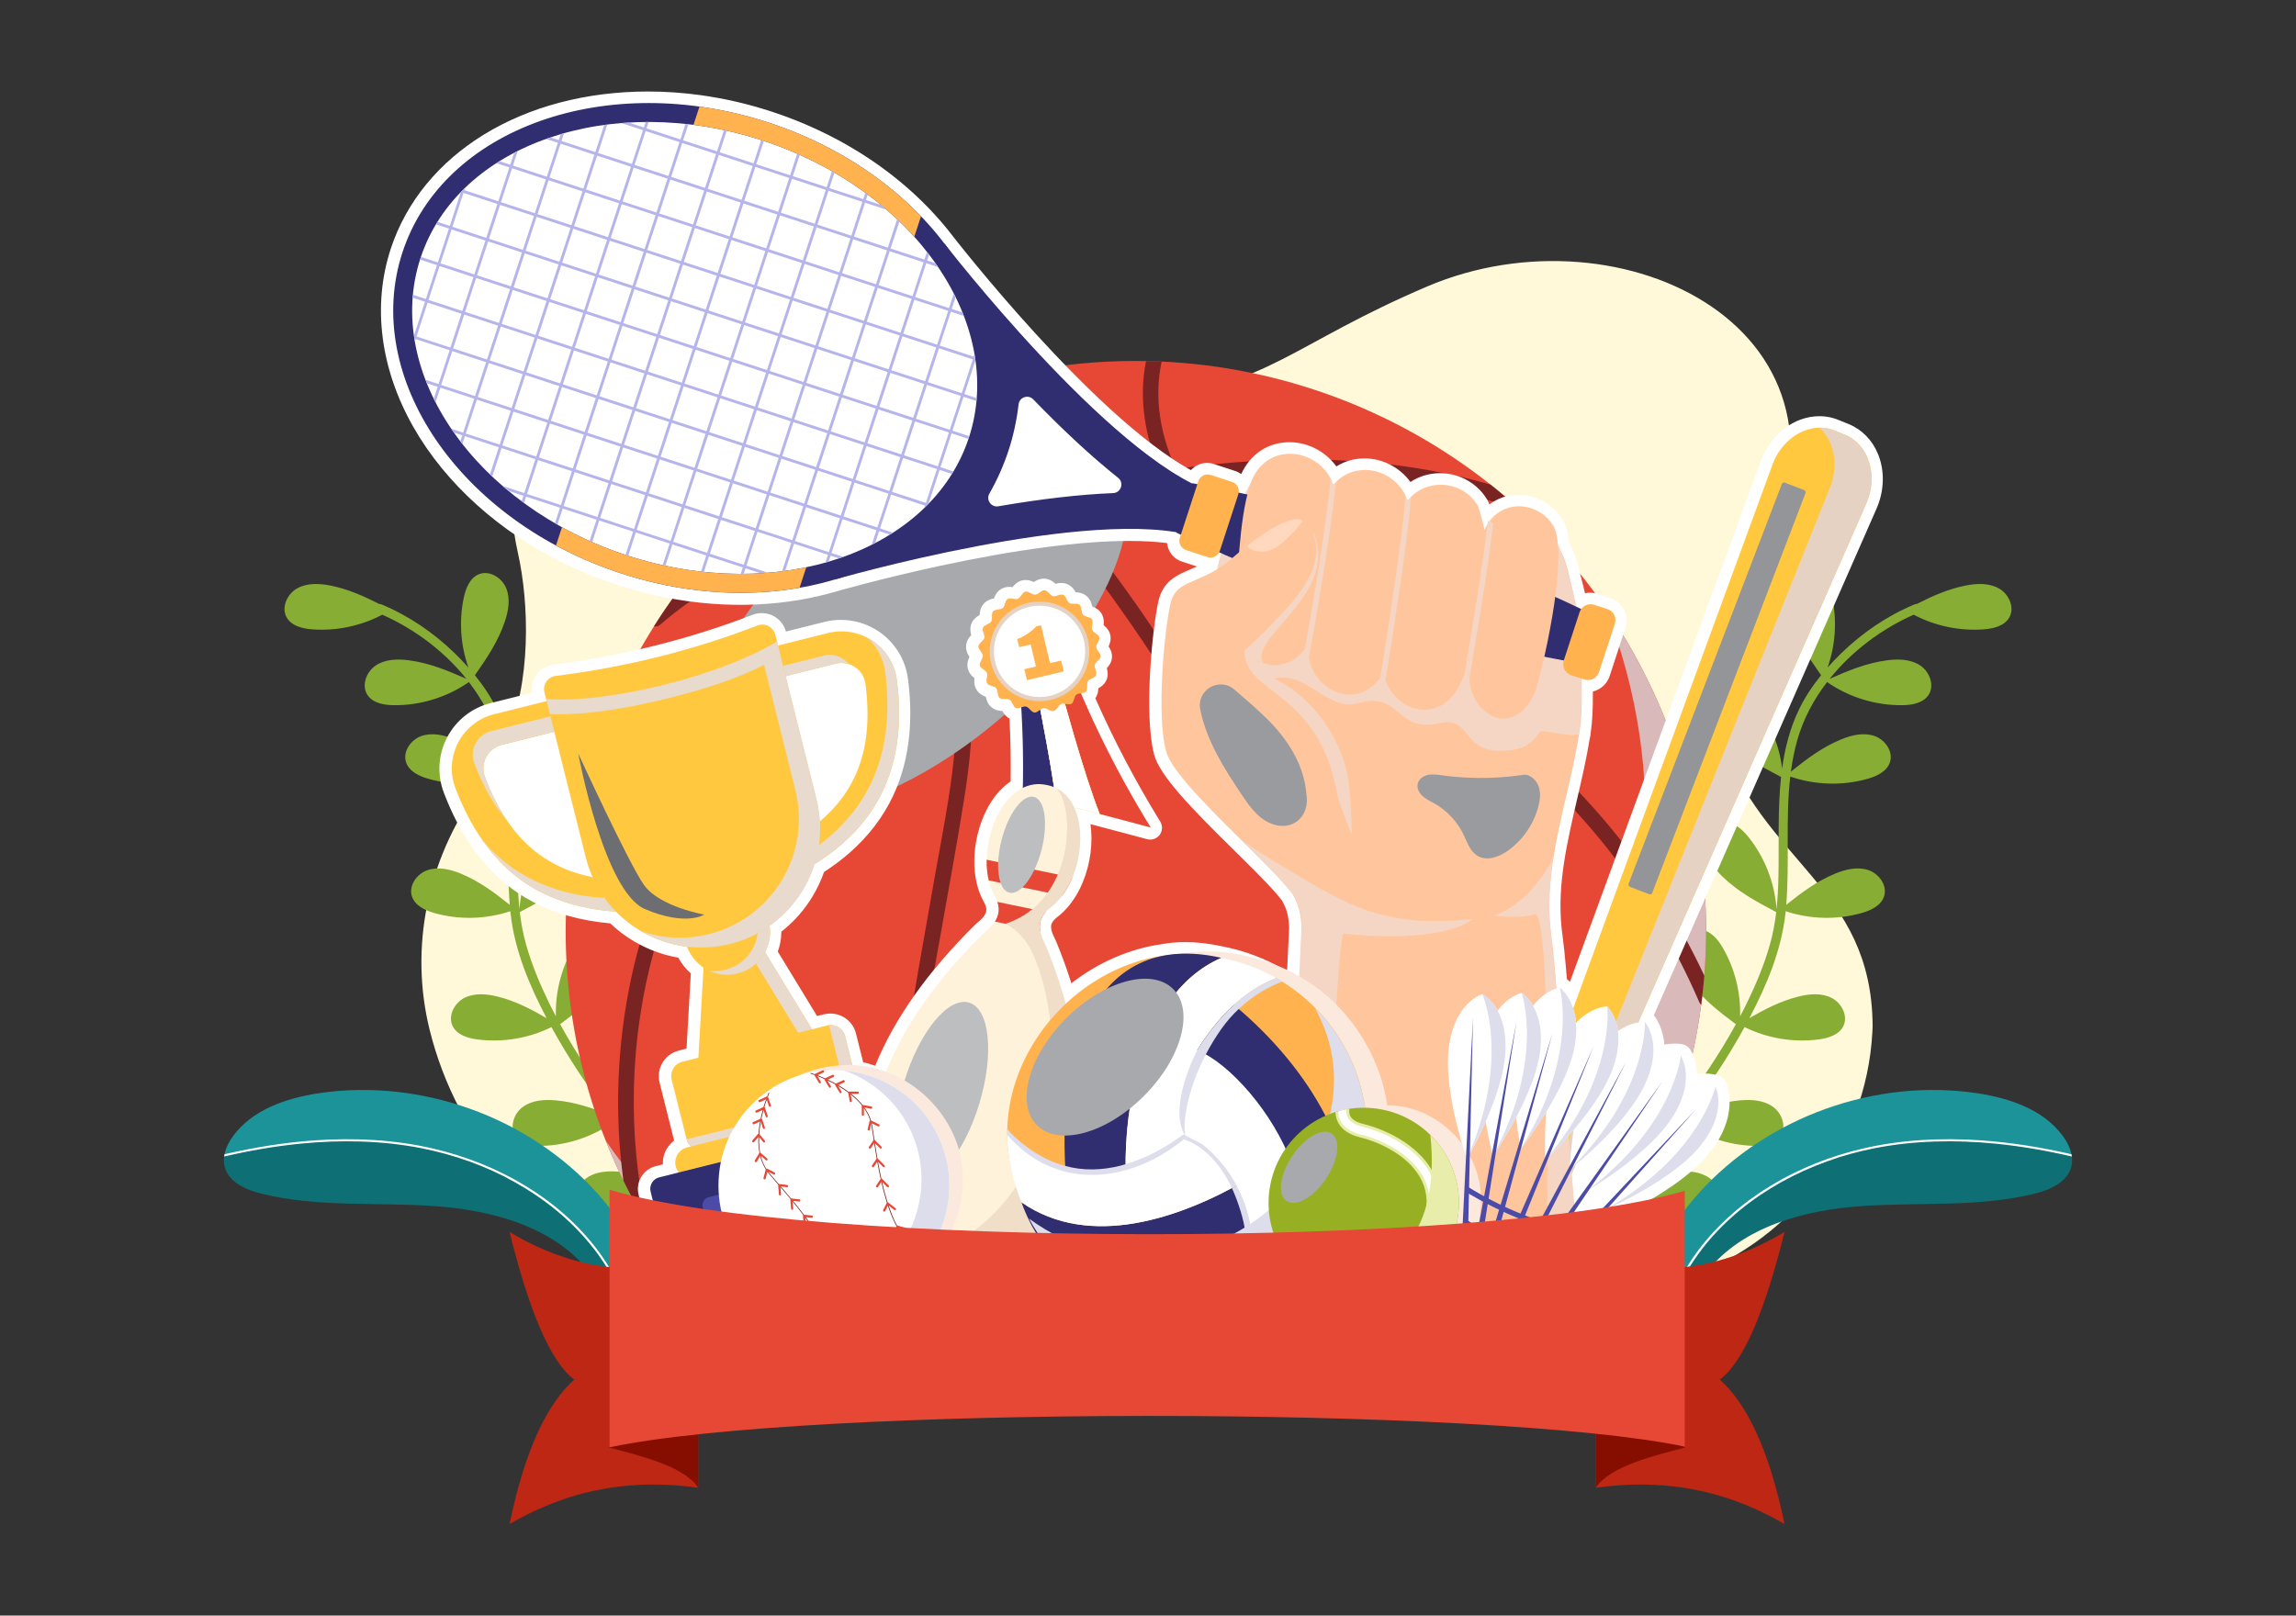 <svg xmlns="http://www.w3.org/2000/svg" id="Layer_1" x="0" y="0" enable-background="new 0 0 1364 960" version="1.1" viewBox="0 0 1364 960" xml:space="preserve"><rect x="0" y="0" width="1364" height="960" fill="#333333" stroke="none"/><path fill="#fff8d9" d="M1112.48,609.75c-0.04,1.11-0.08,2.22-0.14,3.33c-3.56,68.45-50.03,127.17-115.33,148.01
		c-164.27,52.45-455.38,65.59-609.15-2.06c-69.36-25.92-116.26-81.53-132.55-146.8C243.03,563,254,511,283.55,469.75
		c5.88-8.21,11.63-17.23,16.43-28.55c16.05-35.91,14.27-83.16,7.72-112.56c-14.1-62.93,5.98-140.83,76.91-164.89
		c96.01-32.73,171.08,89.09,296.05,73.84c74.29-9.06,86.84-33.06,167.14-67.34c115.82-49.4,269.1,26.47,197.91,164.7
		c-15.96,33.65-35.43,64.42-24.9,100.71C1046.9,512.92,1112.04,526.68,1112.48,609.75z"/><path fill="#87ad34" d="M1019.88,717.89c4.02-5.47,1.33-13.81-4.17-17.78c-5.5-3.97-12.79-4.47-19.56-3.86
			c-10.96,0.99-20.71,4.23-30.76,8.07c7.18-7.25,14.1-14.75,20.76-22.45c4.4-5.09,8.7-10.28,12.88-15.57
			c12.37,8.96,27.47,14.13,42.74,14.59c5.79,0.17,12.36-0.71,15.78-5.39c3.99-5.46,1.3-13.8-4.18-17.77
			c-5.48-3.97-12.73-4.49-19.47-3.89c-11.31,1.01-21.34,4.44-31.73,8.45c12.71-16.43,24.27-33.77,34.23-51.97
			c13.5,6.66,28.98,9.27,43.91,7.34c5.74-0.74,12.1-2.66,14.73-7.82c3.07-6.03-0.91-13.83-6.94-16.88
			c-6.04-3.05-13.28-2.42-19.84-0.75c-10.63,2.69-19.71,7.43-28.98,12.79c10.2-19.36,19.01-40.37,21.4-62.19
			c0.05-0.45,0.08-0.91,0.13-1.36c14.44,4.81,30.32,5.24,44.98,1.14c5.58-1.56,11.59-4.36,13.46-9.84
			c2.18-6.4-2.87-13.56-9.28-15.72c-6.41-2.16-13.49-0.49-19.74,2.09c-11.02,4.55-19.89,11.22-29.07,18.54
			c2.06-25.28-0.52-51.04,2.41-76.21c14.63,5.05,30.81,5.57,45.72,1.4c5.58-1.56,11.59-4.36,13.46-9.84
			c2.18-6.4-2.87-13.56-9.28-15.72c-6.41-2.16-13.49-0.49-19.74,2.09c-11.31,4.67-20.36,11.58-29.81,19.14
			c0.84-6.28,2.05-12.51,3.8-18.69c3.54-12.51,9.72-24.14,17.71-34.53c13.01,9.04,28.86,13.93,44.7,13.74
			c5.79-0.07,12.32-1.23,15.54-6.04c3.76-5.63,0.72-13.84-4.92-17.58c-5.64-3.74-12.91-3.95-19.62-3.07
			c-12.3,1.62-22.94,6.06-34.18,11.01c13.23-16.5,31.03-29.72,49.93-38.09c12.71,6.7,27.33,9.78,41.66,8.7
			c5.78-0.44,12.22-2.01,15.12-7.02c3.39-5.85-0.16-13.86-6.03-17.23c-5.87-3.37-13.13-3.12-19.77-1.81
			c-10.59,2.09-19.79,6.23-29.18,10.99c-0.39-0.03-0.81,0.03-1.25,0.21c-16.25,6.76-31.03,16.85-43.63,29.1
			c-2.78,2.7-5.47,5.52-8.06,8.44c4.64-13.19,5.65-27.65,2.78-41.34c-1.19-5.67-3.59-11.85-8.94-14.07
			c-6.25-2.6-13.72,1.98-16.29,8.23c-2.58,6.26-1.38,13.43,0.79,19.84c4.04,11.95,10.62,21.66,17.79,31.92
			c-5.15,6.36-9.71,13.19-13.23,20.56c-5.33,11.17-8.29,22.9-9.93,34.89c-1.7-14.32-7.49-28.15-16.57-39.36
			c-3.64-4.5-8.61-8.91-14.38-8.44c-6.74,0.54-11.3,8.02-10.74,14.76c0.56,6.74,4.91,12.58,9.76,17.29
			c9.3,9.03,19.9,14.73,31.31,20.76c-2.15,19.85-1.12,40.3-1.58,60.04c-0.15,6.22-0.47,12.38-1.12,18.5
			c-1.06-15.62-7.01-30.89-16.85-43.07c-3.64-4.5-8.6-8.92-14.37-8.46c-6.74,0.53-11.31,8.01-10.76,14.75
			c0.55,6.74,4.89,12.58,9.74,17.3c9.5,9.25,20.36,15.02,32.06,21.22c-0.77,6.51-1.94,12.97-3.76,19.36
			c-3.33,11.7-7.99,23-13.3,33.93c-1.41,2.91-2.88,5.79-4.38,8.65c0.39-14.2-3.2-28.5-10.34-40.78
			c-2.91-5.01-7.13-10.12-12.91-10.56c-6.75-0.5-12.41,6.18-12.89,12.93c-0.48,6.75,2.91,13.18,6.98,18.59
			c7.52,9.99,16.7,17.1,26.63,24.51c-9.74,17.79-21.17,34.69-33.61,50.71c4.03-14.26,3.88-29.7-0.54-43.85
			c-1.73-5.53-4.71-11.46-10.25-13.16c-6.47-1.99-13.47,3.28-15.43,9.75c-1.97,6.47-0.09,13.5,2.68,19.67
			c5.26,11.71,12.9,20.86,21.18,30.57c-1.66,2.11-3.34,4.21-5.04,6.29c-9.31,11.41-19.18,22.45-29.62,32.9
			c3.72-13.95,3.45-28.95-0.85-42.74c-1.73-5.53-4.71-11.45-10.25-13.16c-6.47-1.99-13.47,3.28-15.43,9.75
			c-1.97,6.47-0.09,13.5,2.69,19.67c5.11,11.39,12.48,20.35,20.5,29.77c-12.05,11.77-24.86,22.75-38.48,32.62
			c-2.84,2.06,0.54,6.32,3.38,4.26c13.76-9.96,26.67-21.08,38.83-32.97c12.44,8.99,27.64,14.16,43.03,14.6
			C1009.83,723.47,1016.44,722.57,1019.88,717.89z"/><path fill="#0e7075" d="M991.64,774.18l5.24,11.43c4.98-10.4,10-20.91,17.16-29.96c21.28-26.86,57.7-36.58,91.88-38.97
					c34.18-2.4,69.05,0.83,102.35-7.27c9.44-2.29,20.02-6.88,22.32-16.32c0.46-1.96,0.53-3.93,0.25-5.89
					c-14.99-3.48-30.15-6.13-45.47-7.64c-23.82-2.34-48.05-1.91-71.6,2.69c-19.39,3.79-38.25,10.49-55.53,20.1
					c-17.04,9.47-32.58,21.84-44.93,36.98c-6.4,7.84-11.65,16.37-16.45,25.26C995.13,767.79,993.44,771,991.64,774.18z"/><path fill="#1c9399" d="M983.92,757.3l7.09,15.5l0.63,1.38c1.79-3.18,3.49-6.39,5.22-9.59c4.8-8.89,10.05-17.42,16.45-25.26
					c12.35-15.13,27.89-27.51,44.93-36.98c17.28-9.61,36.14-16.31,55.53-20.1c23.55-4.6,47.78-5.03,71.6-2.69
					c15.32,1.5,30.48,4.16,45.47,7.64c-0.05-0.45-0.13-0.89-0.23-1.33c-0.77-3.82-2.7-7.52-5.03-10.71
					c-11.49-15.79-31.66-22.66-50.99-25.55c-60.37-9.04-124.62,14.05-165.45,59.44C996.84,722.76,986.29,739.03,983.92,757.3z"/><path fill="#fff" d="M991.01,772.8l0.63,1.38c1.79-3.18,3.49-6.39,5.22-9.59c4.8-8.89,10.05-17.42,16.45-25.26
					c12.35-15.13,27.89-27.51,44.93-36.98c17.28-9.61,36.14-16.31,55.53-20.1c23.55-4.6,47.78-5.03,71.6-2.69
					c15.32,1.5,30.48,4.16,45.47,7.64c-0.05-0.45-0.13-0.89-0.23-1.33c-17.73-4.08-35.72-7.01-53.87-8.26
					c-23.4-1.62-47.18-0.43-70.08,4.9c-19.2,4.46-37.8,11.8-54.67,22.04c-16.67,10.1-31.65,23.09-43.34,38.73
					c-6.21,8.33-11.07,17.41-16.01,26.51C992.12,770.8,991.57,771.79,991.01,772.8z"/><path fill="#87ad34" d="M344.12,717.89c-4.02-5.47-1.33-13.81,4.17-17.78c5.5-3.97,12.79-4.47,19.56-3.86
			c10.96,0.99,20.71,4.23,30.76,8.07c-7.18-7.25-14.1-14.75-20.76-22.45c-4.4-5.09-8.7-10.28-12.88-15.57
			c-12.37,8.96-27.47,14.13-42.74,14.59c-5.79,0.17-12.36-0.71-15.78-5.39c-3.99-5.46-1.3-13.8,4.18-17.77
			c5.48-3.97,12.73-4.49,19.47-3.89c11.31,1.01,21.34,4.44,31.73,8.45c-12.71-16.43-24.27-33.77-34.23-51.97
			c-13.5,6.66-28.98,9.27-43.91,7.34c-5.74-0.74-12.1-2.66-14.73-7.82c-3.07-6.03,0.91-13.83,6.94-16.88
			c6.04-3.05,13.28-2.42,19.84-0.75c10.63,2.69,19.71,7.43,28.98,12.79c-10.2-19.36-19.01-40.37-21.4-62.19
			c-0.05-0.45-0.08-0.91-0.13-1.36c-14.44,4.81-30.32,5.24-44.98,1.14c-5.58-1.56-11.59-4.36-13.46-9.84
			c-2.18-6.4,2.87-13.56,9.28-15.72c6.41-2.16,13.49-0.49,19.74,2.09c11.02,4.55,19.89,11.22,29.07,18.54
			c-2.06-25.28,0.52-51.04-2.41-76.21c-14.63,5.05-30.81,5.57-45.72,1.4c-5.58-1.56-11.59-4.36-13.46-9.84
			c-2.18-6.4,2.87-13.56,9.28-15.72c6.41-2.16,13.49-0.49,19.74,2.09c11.32,4.67,20.36,11.58,29.81,19.14
			c-0.84-6.28-2.05-12.51-3.8-18.69c-3.54-12.51-9.73-24.14-17.71-34.53c-13.01,9.04-28.86,13.93-44.7,13.74
			c-5.79-0.07-12.32-1.23-15.54-6.04c-3.76-5.63-0.72-13.84,4.92-17.58c5.64-3.74,12.91-3.95,19.62-3.07
			c12.3,1.62,22.94,6.06,34.18,11.01c-13.23-16.5-31.03-29.72-49.93-38.09c-12.71,6.7-27.33,9.78-41.66,8.7
			c-5.78-0.44-12.22-2.01-15.12-7.02c-3.39-5.85,0.16-13.86,6.03-17.23c5.87-3.37,13.13-3.12,19.77-1.81
			c10.59,2.09,19.79,6.23,29.18,10.99c0.39-0.03,0.81,0.03,1.25,0.21c16.25,6.76,31.03,16.85,43.63,29.1
			c2.78,2.7,5.47,5.52,8.06,8.44c-4.64-13.19-5.65-27.65-2.78-41.34c1.19-5.67,3.59-11.85,8.94-14.07
			c6.25-2.6,13.72,1.98,16.29,8.23c2.58,6.26,1.38,13.43-0.79,19.84c-4.04,11.95-10.62,21.66-17.79,31.92
			c5.15,6.36,9.71,13.19,13.23,20.56c5.33,11.17,8.29,22.9,9.93,34.89c1.7-14.32,7.49-28.15,16.57-39.36
			c3.64-4.5,8.61-8.91,14.38-8.44c6.74,0.54,11.3,8.02,10.74,14.76c-0.56,6.74-4.91,12.58-9.76,17.29
			c-9.3,9.03-19.9,14.73-31.31,20.76c2.15,19.85,1.12,40.3,1.58,60.04c0.15,6.22,0.47,12.38,1.12,18.5
			c1.06-15.62,7.01-30.89,16.85-43.07c3.64-4.5,8.6-8.92,14.37-8.46c6.74,0.53,11.31,8.01,10.76,14.75
			c-0.55,6.74-4.89,12.58-9.74,17.3c-9.5,9.25-20.36,15.02-32.06,21.22c0.77,6.51,1.94,12.97,3.76,19.36
			c3.33,11.7,7.99,23,13.3,33.93c1.41,2.91,2.88,5.79,4.38,8.65c-0.39-14.2,3.2-28.5,10.34-40.78c2.91-5.01,7.13-10.12,12.91-10.56
			c6.75-0.5,12.41,6.18,12.89,12.93c0.48,6.75-2.91,13.18-6.98,18.59c-7.52,9.99-16.7,17.1-26.63,24.51
			c9.74,17.79,21.17,34.69,33.61,50.71c-4.03-14.26-3.88-29.7,0.54-43.85c1.73-5.53,4.71-11.46,10.25-13.16
			c6.47-1.99,13.47,3.28,15.43,9.75c1.97,6.47,0.09,13.5-2.68,19.67c-5.26,11.71-12.9,20.86-21.18,30.57
			c1.66,2.11,3.34,4.21,5.04,6.29c9.31,11.41,19.18,22.45,29.62,32.9c-3.72-13.95-3.45-28.95,0.85-42.74
			c1.73-5.53,4.71-11.45,10.25-13.16c6.47-1.99,13.47,3.28,15.43,9.75c1.97,6.47,0.09,13.5-2.69,19.67
			c-5.11,11.39-12.48,20.35-20.5,29.77c12.05,11.77,24.86,22.75,38.48,32.62c2.84,2.06-0.54,6.32-3.38,4.26
			c-13.76-9.96-26.67-21.08-38.83-32.97c-12.44,8.99-27.64,14.16-43.03,14.6C354.17,723.47,347.56,722.57,344.12,717.89z"/><path fill="#0e7075" d="M372.36,774.18l-5.24,11.43c-4.98-10.4-10-20.91-17.16-29.96c-21.28-26.86-57.7-36.58-91.88-38.97
					c-34.18-2.4-69.05,0.83-102.35-7.27c-9.44-2.29-20.02-6.88-22.32-16.32c-0.47-1.96-0.53-3.93-0.25-5.89
					c14.99-3.48,30.15-6.13,45.47-7.64c23.82-2.34,48.05-1.91,71.61,2.69c19.39,3.79,38.25,10.49,55.53,20.1
					c17.04,9.47,32.58,21.84,44.93,36.98c6.4,7.84,11.65,16.37,16.45,25.26C368.87,767.79,370.56,771,372.36,774.18z"/><path fill="#1c9399" d="M380.08,757.3l-7.09,15.5l-0.63,1.38c-1.79-3.18-3.49-6.39-5.22-9.59c-4.8-8.89-10.05-17.42-16.45-25.26
					c-12.35-15.13-27.89-27.51-44.93-36.98c-17.28-9.61-36.14-16.31-55.53-20.1c-23.55-4.6-47.78-5.03-71.61-2.69
					c-15.32,1.5-30.48,4.16-45.47,7.64c0.05-0.45,0.13-0.89,0.23-1.33c0.77-3.82,2.7-7.52,5.03-10.71
					c11.49-15.79,31.66-22.66,50.99-25.55c60.37-9.04,124.62,14.05,165.45,59.44C367.16,722.76,377.71,739.03,380.08,757.3z"/><path fill="#fff" d="M372.99,772.8l-0.63,1.38c-1.79-3.18-3.49-6.39-5.22-9.59c-4.8-8.89-10.05-17.42-16.45-25.26
					c-12.35-15.13-27.89-27.51-44.93-36.98c-17.28-9.61-36.14-16.31-55.53-20.1c-23.55-4.6-47.78-5.03-71.61-2.69
					c-15.32,1.5-30.48,4.16-45.47,7.64c0.05-0.45,0.13-0.89,0.23-1.33c17.73-4.08,35.72-7.01,53.87-8.26
					c23.4-1.62,47.18-0.43,70.08,4.9c19.2,4.46,37.8,11.8,54.67,22.04c16.67,10.1,31.65,23.09,43.34,38.73
					c6.21,8.33,11.07,17.41,16.01,26.51C371.88,770.8,372.43,771.79,372.99,772.8z"/><path fill="#e64835" d="M1012.48,579.72c0.02,0.04,0.07,0.12,0.05,0.18c-0.46,5.78-1.11,11.4-1.91,17.15
			c-7.86,60.09-31.77,117.58-69.69,165.77h-532.2c-8.72-11.08-16.81-22.82-24.22-35.19c0,0,0,0-0.02-0.04
			c-2.95-4.84-5.74-9.77-8.43-14.8c-1.95-3.66-3.84-7.39-5.65-11.07c-0.02-0.04-0.02-0.04-0.04-0.08
			c-53.1-108.78-42.64-233.19,18.16-329.49c4.74-7.54,9.79-14.88,15.16-22.03c28.8-38.5,66.29-71.47,111.52-95.63
			c9.98-5.34,20.11-10.12,30.33-14.33c3.55-1.47,7.07-2.89,10.64-4.22c40.73-15.28,82.96-22.19,124.66-21.4
			c3.11,0.06,6.18,0.14,9.29,0.3c70.78,3.26,139.38,28.72,195.35,73.12c6.27,5,12.39,10.19,18.28,15.65
			c0.02,0.05,0.02,0.05,0.02,0.05c27.47,25.14,51.2,55.3,69.72,89.97C1005.17,452.91,1017.43,517.38,1012.48,579.72z"/><path fill="#d9b9b9" d="M445.8,764.2h-35.99c-9.12-11.48-17.58-23.68-25.3-36.57c0,0,0,0-0.02-0.04c-2.95-4.84-5.74-9.77-8.43-14.8
			c-1.95-3.66-3.84-7.39-5.65-11.07c-0.02-0.04-0.02-0.04-0.04-0.08c-3.83-7.85-7.29-15.79-10.47-23.78
			C383.58,712.39,412.85,741.37,445.8,764.2z"/><path fill="#d9b9b9" d="M1012.48,579.72c0.02,0.04,0.07,0.12,0.05,0.18c-0.46,5.78-1.11,11.4-1.91,17.15
			c-7.94,60.67-32.23,118.67-70.77,167.15H831.88c80.6-55.78,130.68-142.04,142.77-234.49c0.79-5.75,1.45-11.37,1.91-17.14
			c0.02-0.07-0.03-0.15-0.05-0.19c3.99-50.28-3.23-101.94-22.78-151.14c7.09,10.32,13.74,21.09,19.77,32.39
			C1005.17,452.91,1017.43,517.38,1012.48,579.72z"/><path fill="#7a2323" d="M1012.53,579.9c-0.46,5.78-1.11,11.4-1.91,17.15c-0.5-0.36-0.82-0.87-1.11-1.5
			C980.03,526.97,931.5,467,870.1,424.45c-56.87-39.44-128.94-61.73-168.72-121.84c-2.99-4.51-5.75-9.19-8.19-14.05
			c-20.85,3.26-41.46,7.96-61.44,14.41c5.88,6.82,11.59,13.79,17.16,20.89c28.47,36.4,53.82,75.45,76.87,115.48
			c21.22,36.82,40.29,74.86,57.12,113.88c20.61,47.71,37.86,96.86,51.59,146.95c5.7,20.68,10.76,41.53,15.21,62.52h-9.41
			c-12.71-59.44-30.36-117.85-52.77-174.37c-4.66-11.77-9.53-23.47-14.6-35.1c-32-73.55-71.96-144.01-119.62-208.44
			c-9.79-13.24-20.02-26.25-30.96-38.61c-8.77,3.01-17.41,6.48-25.85,10.31c-16.52,7.47-32.18,16.25-46.97,26.18
			c15.42,18.12,24.44,42.53,26.84,65.67c2.44,23.32-0.33,46.56-4.06,69.38c-4.07,25.25-8.74,50.39-13.15,75.51
			c-0.18,1.01-0.35,2.01-0.53,3.02c-4.53,25.8-9.81,51.58-12.4,77.7c-2.59,26.02-0.43,51.64,3.09,77.67
			c2.31,16.94,4.62,34.05,7.47,51.08h-9.31c-1.08-6.49-2.08-12.98-3.03-19.46c-3.59-24.49-7.67-49.24-8.71-73.94
			c-0.98-24.11,2.19-47.87,6.17-71.39c2.49-14.9,5.11-29.79,7.75-44.68c1.87-10.61,3.75-21.21,5.6-31.81
			c4.18-23.73,9.06-47.52,11.48-71.62c3.52-35.02-0.34-74.96-24.85-101.9c-29.64,21.01-55.76,46.65-78.37,75.74
			c-30.64,39.4-56.59,82.11-71.57,129.59c-1.14,3.61-2.22,7.25-3.23,10.92C374,617.3,372.56,673.7,384.44,727.3
			c0.01,0.11,0.05,0.19,0.05,0.29c-2.95-4.84-5.74-9.77-8.43-14.8c-1.95-3.66-3.84-7.39-5.65-11.07c-0.02-0.04-0.02-0.04-0.04-0.08
			c-5.45-39.99-3.83-80.83,4.63-120.47c2.02-9.47,4.47-18.79,7.31-27.95c13.12-42.49,34.56-81.74,60.99-118.01
			c17.31-23.76,36.09-46.73,57.83-66.7c10.67-9.82,22.02-18.96,33.92-27.35c-1.67-1.56-3.48-3-5.37-4.38
			c-20.19-14.84-42.88-14.15-65.18-6.94c-26.53,8.65-51.1,23.03-72.15,41.26c-1.2,1.06-2.58,1.33-3.82,1.05
			c4.74-7.54,9.79-14.88,15.16-22.03c14.18-10.08,29.48-18.46,45.68-24.87c19.9-7.87,41.87-14.02,63.45-7.44
			c11.64,3.54,21.68,9.82,30.17,17.9c9.33-6.28,19.01-12.08,28.96-17.39c14.21-7.59,28.84-14,43.83-19.45
			c-20.58-22.41-43.44-42.55-69.65-58.29c-0.23-0.14-0.4-0.26-0.59-0.42c3.55-1.47,7.07-2.89,10.64-4.22
			c25.85,16.35,48.6,36.97,69.05,59.71c20.83-6.91,42.22-11.91,63.95-15.48c-8.96-20.68-12.83-43.35-8.34-65.63
			c3.11,0.06,6.18,0.14,9.29,0.3c-4.72,21.73-0.69,43.84,8.5,63.88c12.47-1.86,25.02-3.19,37.59-4.17
			c50.1-3.9,101.13-0.59,149.26,13.41c6.27,5,12.39,10.19,18.28,15.65c-46.5-16.9-96.24-22.79-145.84-21.08
			c-18.31,0.6-36.77,2.11-55.09,4.64c1.37,2.56,2.82,5.07,4.39,7.52c17.77,28.49,44.46,49.04,72.83,66.3
			c31,18.87,64.06,34.34,94.04,55.01c29.53,20.39,56.37,44.67,79.56,72.05c23.56,27.8,43.4,58.69,58.83,91.67
			C1012.5,579.76,1012.55,579.84,1012.53,579.9z"/><ellipse cx="542.61" cy="369.92" fill="#a7a9ac" rx="152.96" ry="76.84" transform="rotate(-40.051 542.597 369.904)"/><path fill="#fff" d="M879.46,829.33c-4.62,0-10.12-1.21-15.46-3.4c-5.34-2.18-10.1-5.16-13.4-8.4c-6.51-6.39-5.64-11.87-4.54-14.56
		c0.88-2.15,3.1-5.46,8.61-6.71l2.33-6.35l-102.21-2.35c-3.8-0.09-6.84-3.19-6.84-7c0-0.24,0.01-0.53,0.04-0.77
		c0.01-0.06,0.01-0.11,0.02-0.17c-11.28,4.67-23.54,7.4-36.08,7.98c-0.48,0.04-0.9,0.06-1.33,0.08c-0.07,0-0.13,0.01-0.2,0.01
		c-0.52,0.01-1.01,0.03-1.52,0.04c-0.56,0.04-1.11,0.06-1.65,0.06c-0.17,0-0.34,0-0.52-0.01c-0.55,0.01-1.11,0.01-1.66,0.01
		c-9.33,0-18.71-1.18-27.87-3.51c-3.01-0.76-6.03-1.66-9.21-2.74c-13.88-4.78-26.5-12.09-37.52-21.74c-2-1.69-3.94-3.46-5.77-5.25
		c-3.08-2.57-5.98-5.45-8.66-8.63c-4.56,5.17-9.61,10.04-15.08,14.53c-6.46,5.29-14.61,8.21-22.96,8.21c-2.46,0-4.94-0.25-7.36-0.75
		l-22.1-4.58c-1.5-0.31-2.98-0.72-4.44-1.23c-5.24,4.46-11.05,8.18-17.33,11.09c-0.14,0.07-0.29,0.13-0.44,0.19
		c-0.98,0.45-2,0.89-3.12,1.34c-0.41,0.17-0.8,0.31-1.19,0.45l-0.34,0.12c-0.69,0.27-1.39,0.53-2.08,0.77
		c-0.49,0.17-1.01,0.33-1.53,0.49l-0.79,0.25c-0.41,0.13-0.81,0.26-1.22,0.38c-0.64,0.19-1.27,0.35-1.92,0.52l-0.64,0.17
		c-0.34,0.09-0.68,0.18-1.02,0.26c-0.61,0.15-1.28,0.29-1.94,0.42l-0.84,0.17c-0.29,0.06-0.59,0.13-0.88,0.18
		c-0.83,0.15-1.65,0.28-2.47,0.4l-0.13,0.02c-0.33,0.06-0.66,0.11-1,0.15c-1.03,0.15-2.07,0.25-2.85,0.32l-0.72,0.07
		c-1.01,0.09-2,0.14-2.98,0.2c0,0-0.63,0.04-0.7,0.04c-0.87,0.03-1.73,0.05-2.6,0.05l-0.47,0l-0.26,0c-0.1,0-0.19,0-0.29,0
		c-1.17,0-2.26-0.05-3.19-0.1c-0.02,0-0.21-0.01-0.27-0.01c-1.19-0.07-2.29-0.16-3.36-0.27c-0.06,0-0.12-0.01-0.19-0.02
		c-1.24-0.13-2.39-0.27-3.49-0.44c0,0-0.17-0.03-0.25-0.04c-12.59-1.94-24.44-7-34.51-14.71l-39.15,9.8
		c-1.11,0.28-2.26,0.42-3.41,0.42c-6.42,0-11.99-4.36-13.54-10.59l-13.6-54.3c-1.86-7.46,2.69-15.06,10.15-16.94l4.32-1.08
		c-0.18-3.23,0.6-6.45,2.31-9.29c1.14-1.89,2.61-3.51,4.34-4.78l-8.65-34.51c-2.09-8.41,3.03-16.94,11.42-19.03l4.6-1.15l2.54-44.71
		c-3.05-2.64-5.57-5.81-7.43-9.37c-0.55-0.09-1.11-0.19-1.67-0.29c-0.48-0.1-0.91-0.19-1.35-0.29l-0.29-0.06
		c-0.62-0.13-1.32-0.28-2-0.45c-0.52-0.13-1.05-0.27-1.57-0.41c-0.65-0.17-1.33-0.36-2-0.56c-0.3-0.09-0.66-0.2-1.02-0.32
		l-0.99-0.32c-0.48-0.16-0.96-0.31-1.44-0.48c-0.54-0.18-1.07-0.38-1.6-0.59c-0.57-0.21-1.22-0.45-1.86-0.71
		c-0.47-0.19-0.98-0.41-1.49-0.62l-0.52-0.23c-0.44-0.19-0.88-0.38-1.31-0.58c-0.3-0.14-1.51-0.72-1.54-0.74
		c-0.58-0.28-1.16-0.57-1.73-0.86c-0.49-0.25-1.02-0.54-1.57-0.84c-0.48-0.26-1.04-0.56-1.57-0.87c-0.25-0.13-0.42-0.23-0.6-0.33
		c-0.14-0.08-0.27-0.17-0.4-0.25c-5.04-3-9.7-6.54-13.91-10.56c-4.34-0.37-8.66-0.93-12.86-1.69c-16.12-2.9-30.31-8.45-42.18-16.5
		c-1.12-0.75-2.18-1.5-3.21-2.27c-1.27-0.95-2.32-1.76-3.28-2.54c-0.07-0.06-0.57-0.49-0.57-0.49c-0.8-0.65-1.73-1.43-2.66-2.26
		c-0.03-0.03-0.42-0.38-0.42-0.38c-0.94-0.83-1.85-1.67-2.71-2.5c-0.03-0.03-0.26-0.26-0.26-0.26c-0.9-0.87-1.8-1.77-2.69-2.69
		c-0.05-0.05-0.1-0.1-0.13-0.13c-3.91-4.08-7.62-8.62-11.03-13.48c-6.62-9.44-12.31-20.4-16.91-32.59
		c-4.04-10.67-3.3-22.61,2.01-32.75c5.31-10.16,14.74-17.59,25.88-20.37l24.49-6.13c-0.48-3.65,0.39-7.36,2.48-10.42
		c2.41-3.52,6.23-5.84,10.46-6.37c40.98-5.14,80.74-15.08,118.18-29.54c1.74-0.67,3.55-1.01,5.39-1.01
		c6.75,0,12.61,4.49,14.39,10.96l22.85-5.72c3.19-0.8,6.46-1.2,9.75-1.2c7.19,0,14.25,1.92,20.43,5.56c0.09,0.05,0.18,0.1,0.27,0.15
		c0.66,0.4,1.31,0.81,1.95,1.24c0.02,0.01,0.07,0.05,0.08,0.06c5.21,3.55,9.56,8.37,12.59,13.92c0.68,1.24,1.3,2.53,1.83,3.82
		c1.35,3.26,2.27,6.69,2.73,10.18c1.5,11.43,1.79,22.46,0.86,32.76c-1.2,13.39-4.48,25.83-9.74,36.98
		c-6.01,12.72-14.8,24.17-26.13,34.02c-1,0.88-2.05,1.74-3.1,2.61c-3.7,3-7.63,5.84-11.72,8.48c-1.74,4.97-3.99,9.78-6.72,14.34
		c-4.92,8.2-11.19,15.31-18.68,21.18c0,0.18,0,0.37,0,0.56c-0.03,3.82-0.75,7.64-2.11,11.22l23.34,38.32c0,0,4.15-1.04,4.18-1.05
		c0.58-0.14,1.14-0.24,1.71-0.31c0.04-0.01,0.13-0.02,0.13-0.02c0.62-0.07,1.25-0.11,1.87-0.11c1.12,0,2.24,0.12,3.35,0.36
		c0.06,0.01,0.39,0.09,0.49,0.12c0.23,0.06,0.46,0.12,0.68,0.2c0.17,0.04,0.45,0.13,0.79,0.25c0.14,0.05,0.28,0.11,0.42,0.16
		c0.07,0.03,0.58,0.23,0.58,0.23c0.14,0.06,0.28,0.12,0.42,0.19c0.18,0.09,0.36,0.18,0.55,0.28c0.17,0.09,0.33,0.17,0.5,0.27
		c0.24,0.13,0.48,0.28,0.72,0.44c0.12,0.07,0.23,0.15,0.34,0.22c0.16,0.1,0.37,0.25,0.52,0.37l0.28,0.21
		c0.15,0.12,0.33,0.26,0.52,0.41c0.06,0.05,0.45,0.39,0.45,0.39c0.1,0.09,0.2,0.18,0.29,0.28c0.21,0.21,0.39,0.39,0.56,0.58
		c0.01,0.01,0.19,0.21,0.26,0.28c0.19,0.21,0.38,0.43,0.56,0.66c0.06,0.07,0.11,0.14,0.16,0.21c0.1,0.12,0.19,0.24,0.28,0.37
		c0.1,0.14,0.2,0.29,0.3,0.43c0.11,0.15,0.21,0.31,0.31,0.47c0.04,0.07,0.08,0.14,0.13,0.2c0.14,0.22,0.27,0.45,0.39,0.68
		c0.06,0.1,0.27,0.52,0.32,0.62c0.06,0.12,0.11,0.23,0.16,0.35c0.1,0.23,0.19,0.45,0.27,0.67c0.05,0.11,0.09,0.23,0.14,0.36
		c0.23,0.6,0.39,1.2,0.49,1.59l4.27,17.06c1.15,0.28,2.28,0.58,3.37,0.9c0.01,0,0.16,0.05,0.22,0.07c1.2,0.35,2.39,0.74,3.58,1.15
		c11.24-27.79,31.14-55.91,59.23-83.69c0.5-0.5,1.05-0.97,1.63-1.46c1.31-1.12,2.95-2.52,4.04-4.18c1.21-1.84,1.42-3.53,0.71-5.64
		c-0.01-0.04-0.02-0.08-0.04-0.11c-0.21-0.66-0.55-1.41-1.01-2.24c-1.85-3.28-3.28-6.98-4.24-11c-1.06-4.45-1.55-9.18-1.46-14.06
		c0.25-16.23,7.13-36.88,21.59-46.61c0.17-12.47-0.05-24.99-0.67-37.33c-2.19-1.16-3.46-3.03-4.25-4.48
		c-1.7-0.05-4.31-0.37-6.56-2.3c-2.21-1.91-2.93-4.32-3.27-6.15c-1.72-0.63-4.04-1.76-5.54-4.23c-1.5-2.45-1.43-5.03-1.2-6.84
		c-1.44-1.13-3.29-2.92-3.96-5.75c-0.67-2.82,0.19-5.25,0.97-6.91c-1.01-1.51-2.23-3.78-1.99-6.66c0.23-2.89,1.81-4.94,3.06-6.27
		c-0.49-1.75-0.94-4.28,0.17-6.94c1.12-2.67,3.24-4.13,4.84-5c0.06-1.82,0.42-4.38,2.31-6.58c1.9-2.2,4.31-2.91,6.13-3.25
		c0.62-1.71,1.75-4.03,4.21-5.54c1.48-0.9,3.15-1.34,5-1.34c0.67,0,1.3,0.06,1.86,0.13c1.12-1.43,2.91-3.28,5.71-3.96
		c0.73-0.17,1.41-0.25,2.1-0.25c1.96,0,3.59,0.61,4.85,1.21c1.39-0.94,3.38-2.02,5.93-2.02c0.24,0,0.48,0.01,0.72,0.03
		c2.89,0.23,4.94,1.8,6.26,3.06c0.96-0.28,2.11-0.53,3.4-0.53c1.25,0,2.44,0.23,3.54,0.7c2.7,1.15,4.12,3.22,5,4.84
		c1.72,0.06,4.32,0.39,6.56,2.3c2.2,1.87,2.94,4.34,3.28,6.14c1.71,0.62,4.03,1.75,5.54,4.21c1.52,2.52,1.45,5.04,1.21,6.87
		c1.43,1.12,3.27,2.91,3.95,5.7c0.66,2.87-0.19,5.31-0.96,6.96c1.01,1.51,2.23,3.78,1.99,6.66c-0.23,2.88-1.8,4.93-3.06,6.26
		c0.5,1.75,0.95,4.29-0.17,6.95c-1.13,2.67-3.24,4.12-4.84,5c-0.06,1.64-0.36,3.88-1.8,5.91c10.95,24.88,23.91,49.52,38.56,73.33
		c1.5,2.44,1.36,5.55-0.34,7.84c-1.34,1.8-3.44,2.82-5.62,2.82c-0.6,0-1.2-0.08-1.79-0.23l-33.7-8.93c1.56,10.94,0,23.51-4.59,34.55
		c-1.88,4.54-4.21,8.68-6.93,12.3c-2.45,3.29-5.24,6.13-8.27,8.42c-0.72,0.54-1.35,1.11-1.82,1.65c-1.59,1.76-2.05,3.35-1.68,5.55
		c0.34,1.95,1.29,3.89,2.05,5.44c0.33,0.67,0.64,1.31,0.9,1.94c3.37,8.13,6.38,16.41,8.98,24.72
		c15.95-12.44,34.69-20.59,53.76-23.26c4.44-0.81,9.13-1.23,13.94-1.23c6.9,0,14.26,0.85,21.88,2.53c0.41,0.05,0.82,0.13,1.21,0.25
		c12.39,2.46,24.29,6.99,35.38,13.45l0.08,0.04c0.26,0.15,0.53,0.3,0.78,0.46c0.37,0.21,0.74,0.44,1.12,0.67
		c0.45-8.72,0.86-17.4,1.22-25.91c-0.15-4.77-0.81-8.51-2.09-11.73c-0.55-1.32-1.22-2.73-2.03-4.28
		c-4.59-6.17-14.15-15.77-22.78-24.32l-0.67-0.66c-2.15-2.12-4.35-4.3-6.58-6.48c-24.12-23.8-42.82-42.98-46.09-55.59
		c-6.2-23.87-0.96-75.17,2.56-90.88c2.72-12.14,11.12-15.7,19.25-19.13c1.22-0.52,2.45-1.04,3.71-1.6l-8.97-2.93
		c-3.27-1.07-5.92-3.34-7.47-6.41c-0.73-1.45-1.18-2.99-1.33-4.56c-6.65-0.86-14.22-1.29-22.57-1.29
		c-28.61,0-67.71,5.17-113.07,14.96c-34.36,7.43-60.44,14.94-60.7,15.01c-14.88,4.38-30.71,6.98-47.03,7.75
		c-0.1,0.01-0.29,0.02-0.29,0.02c-2,0.09-4.11,0.16-6.66,0.21c-0.04,0-0.09,0-0.13,0c-0.98,0.01-2,0.02-3.03,0.02
		c-1.16,0-2.33-0.01-3.49-0.03h-0.13c-2.18-0.03-4.37-0.1-6.6-0.2c-0.22,0-0.44-0.02-0.65-0.03c-2.28-0.11-4.3-0.24-6.15-0.38
		c-0.17-0.01-0.34-0.02-0.52-0.04c-2.26-0.17-4.39-0.37-6.46-0.6l-0.81-0.09c-1.97-0.22-4.03-0.46-6.13-0.75l-0.44-0.06
		c-2.03-0.28-4.12-0.6-6.41-0.99c-0.16-0.02-1.07-0.18-1.07-0.18c-2.26-0.38-4.2-0.74-5.99-1.1c-0.22-0.04-0.39-0.07-0.55-0.1
		c-2.04-0.41-4.16-0.87-6.29-1.36l-0.07-0.01c-0.46-0.1-0.92-0.21-1.38-0.32c-1.9-0.44-3.88-0.93-5.8-1.43
		c-0.16-0.04-0.32-0.08-0.47-0.12c-1.89-0.49-3.88-1.05-6.26-1.74c-0.48-0.14-1.01-0.29-1.52-0.45c-2.05-0.6-4.15-1.25-6.24-1.93
		c-1.68-0.55-3.34-1.12-4.98-1.7c-0.24-0.08-1.43-0.51-1.43-0.51c-1.21-0.44-2.34-0.84-3.47-1.26l-2.03-0.78
		c-0.96-0.37-1.93-0.74-2.88-1.13c-0.57-0.22-1.12-0.44-1.67-0.67c-1.1-0.44-2.19-0.89-3.27-1.36c-0.48-0.2-1-0.42-1.53-0.66
		c-1.12-0.49-2.31-1.01-3.49-1.54c0,0-1.08-0.47-1.11-0.49c-1.39-0.65-2.78-1.29-4.15-1.96c0,0-0.36-0.16-0.39-0.18
		c-39.23-18.97-71.38-47.95-90.51-81.6c-19.64-34.55-24.41-72.08-13.43-105.68c18.59-56.86,78.62-93.6,152.94-93.6
		c10.24,0,20.71,0.73,31.12,2.16c3.51,0.49,6.99,1.05,10.36,1.67c0.18,0.03,0.37,0.07,0.55,0.1c1.48,0.27,2.97,0.56,4.45,0.86
		c0.06,0.01,1.24,0.27,1.24,0.27c1.07,0.22,2.15,0.46,3.23,0.7c0,0,0.56,0.12,0.6,0.13c0.46,0.11,0.93,0.22,1.38,0.32
		c1.24,0.29,2.39,0.57,3.54,0.86l1.65,0.42c0.97,0.25,1.87,0.49,2.77,0.74l2.36,0.65c1.14,0.31,2.32,0.66,3.51,1.02l1.48,0.43
		c1.64,0.5,3.25,1.01,4.86,1.53c0.13,0.04,0.25,0.08,0.37,0.12c1.76,0.57,3.62,1.21,6.01,2.06c0,0,1.16,0.42,1.54,0.56
		c1.6,0.58,3.78,1.38,5.95,2.24c0.1,0.04,0.2,0.08,0.29,0.12l0,0c0.03,0.01,0.07,0.03,0.1,0.04c1.94,0.77,3.86,1.56,5.72,2.35
		c0.47,0.21,0.85,0.37,1.23,0.53c2.04,0.88,4.01,1.76,5.94,2.66c0.06,0.03,0.43,0.2,0.43,0.2c1.7,0.79,3.49,1.66,5.47,2.64
		c0.05,0.03,0.1,0.05,0.16,0.08c0.27,0.14,0.54,0.27,0.82,0.41c0.03,0.01,0.07,0.03,0.1,0.05c1.76,0.88,3.62,1.86,5.71,2.97
		l0.33,0.18c1.82,0.98,3.63,1.99,5.46,3.05c0.16,0.09,0.4,0.23,0.63,0.37l0.15,0.09c1.9,1.1,3.79,2.23,5.56,3.32
		c0.05,0.03,0.3,0.19,0.37,0.23c1.63,1.02,3.35,2.12,5.25,3.37c0.02,0.01,0.35,0.22,0.47,0.31c1.96,1.31,3.7,2.5,5.33,3.65
		c0.07,0.04,0.23,0.16,0.24,0.17c1.76,1.26,3.54,2.56,5.29,3.88c0.05,0.04,0.1,0.08,0.15,0.11c1.83,1.39,3.53,2.71,5.18,4.03
		c0.04,0.03,0.08,0.06,0.12,0.1c3.38,2.72,6.66,5.54,9.77,8.38c0.08,0.06,0.15,0.13,0.23,0.2c3.17,2.9,6.32,5.96,9.35,9.11
		c5.03,5.23,9.8,10.76,14.16,16.46c0.83,1.07,82.87,106.82,141.48,139.09c2.38-2.68,5.83-4.3,9.59-4.3c1.35,0,2.69,0.21,3.99,0.64
		l12.68,4.15c1.33,0.43,2.54,1.06,3.62,1.85c5.44-11.92,15.92-18.93,28.62-18.93c10.99,0,21.47,5.46,27.9,14.4
		c4.92-3.13,10.65-4.79,16.68-4.79c10.75,0,21.01,5.32,27.33,14.02c5.16-3.41,11.24-5.23,17.63-5.23c11.66,0,22.45,6.17,28.17,16.11
		c0.29,0.51,0.65,1.39,1.03,2.48c4.94-3.74,10.95-5.75,17.26-5.75c10.62,0,20.71,5.65,26.33,14.75c1.9,3.08,3.11,7.32,3.69,12.92
		c0.56,1.18,1.15,2.57,1.78,4.19c1.88,3.61,3.6,9.04,5.27,16.56c0.95,3.48,1.82,6.94,2.55,10.1c0.98-0.22,2-0.33,3.02-0.33
		c1.46,0,2.91,0.23,4.3,0.68l7.8,2.56c3.53,1.16,6.41,3.62,8.09,6.94c1.68,3.32,1.97,7.09,0.81,10.63l-9.36,28.66
		c-1.54,4.7-5.37,8.13-10.02,9.23c0,0.03,0,0.06,0,0.09c0.11,10.21-0.32,18.48-1.3,24.61c-0.01,0.16-0.08,1.06-0.08,1.06
		c-0.05,0.7-0.2,1.39-0.44,2.04c-1.95,12.17-4.79,24.37-7.53,36.19c-6.08,26.18-11.83,50.91-9.22,76.34
		c0.01,0.08,0.01,0.15,0.02,0.23c0.12,1.13,0.25,2.25,0.41,3.39c0.88,6.61,1.62,13.53,2.2,20.57c0,0,0.37,4.51,0.52,6.34
		c0.35,0.29,0.78,0.64,1.3,1.13c0.16,0.14,0.34,0.32,0.53,0.51l113.42-309.59c5.83-15.85,19.8-26.5,34.78-26.5
		c2.38,0,4.75,0.28,7.03,0.83c0,0,0.17,0.04,0.25,0.07c0.38,0.09,0.7,0.18,1.02,0.27c0.05,0.02,0.58,0.18,0.58,0.18
		c0.28,0.08,0.57,0.17,0.85,0.27c0.6,0.21,1.1,0.39,1.61,0.6l6.15,2.52c7.83,3.2,14.01,9.56,17.38,17.9
		c4.03,9.98,3.68,21.77-0.97,32.36L982.51,603.27c0.18,0.24,0.42,0.55,0.69,0.94c0.89,1.26,1.73,2.74,2.47,4.34
		c0,0.01,0.04,0.09,0.04,0.1c0.14,0.3,0.28,0.62,0.42,0.96c1.43,3.4,2.32,7.14,2.64,11.11c2.36-0.45,4.42-0.59,6.08-0.59
		c2.34,0,3.98,0.26,4.75,0.42c1.91,0.39,3.56,1.56,4.57,3.22c1.13,1.86,3.65,6.81,4.01,14.4c1.45-0.18,2.89-0.27,4.33-0.27
		c4.31,0,7.35,0.85,8.46,1.21c1.86,0.61,3.38,1.97,4.19,3.76c1.52,3.34,8.12,21.15-10.8,43.6c-2.12,2.51-4.57,5.03-7.28,7.5
		c-0.65,0.59-1.31,1.19-2,1.79c-4.8,4.17-10.59,8.42-17.18,12.63c-0.71,0.46-1.46,0.93-2.21,1.39c-1.44,0.9-2.9,1.78-4.33,2.63
		l-2.08,1.21c-2.99,1.71-5.71,3.2-8.18,4.5c-0.61,0.32-1.24,0.66-1.87,0.98c-4.3,2.23-7.95,3.97-10.56,5.17l-1.28,1.44
		c-4.52,5.07-9.04,10.13-13.55,15.2l3.51,43.34c0.16,1.98-0.53,3.93-1.89,5.37c-1.32,1.4-3.17,2.2-5.09,2.2
		c-0.05,0-34.15-0.78-34.15-0.78c-1.39,0.97-2.85,1.84-4.36,2.59c-0.45,0.23-0.93,0.45-1.43,0.67c-0.73,0.32-1.47,0.61-2.22,0.87
		l-1.47,3.34l-5.47,12.48c3.29,4.89,2.55,8.92,1.65,11.14C891.79,824.81,888.59,829.33,879.46,829.33z"/><polygon fill="#ffc83f" points="499.67 639.93 413.02 661.62 418.41 566.72 450.21 558.76"/><polygon fill="#e8dacc" points="450.21 558.76 441.95 560.83 490.92 641.19 413.08 660.67 413.02 661.62 499.67 639.93"/><path fill="#ffc83f" d="M491.51,609.34l-86.2,21.57c-4.66,1.17-7.48,5.88-6.32,10.54l8.92,35.66c1.17,4.66,5.88,7.48,10.54,6.32
				l86.2-21.57c4.66-1.17,7.48-5.88,6.32-10.54l-8.92-35.65C500.88,611.01,496.16,608.18,491.51,609.34z"/><path fill="#e8dacc" d="M492.51,609.16l8.88,35.49c1.16,4.65-1.66,9.37-6.32,10.53l-86.21,21.58c-0.33,0.08-0.67,0.14-1,0.18
				l0.04,0.17c1.16,4.65,5.88,7.48,10.53,6.32l86.21-21.58c4.65-1.16,7.48-5.88,6.32-10.53l-8.93-35.67
				C500.96,611.34,496.82,608.6,492.51,609.16z"/><path fill="#ffc83f" d="M516.98,673.81l-104.23,26.09c-4.99,1.25-10.06-1.79-11.31-6.78l0,0c-1.25-4.99,1.79-10.06,6.78-11.31
				l104.23-26.09c4.99-1.25,10.06,1.79,11.31,6.78l0,0C525.01,667.49,521.98,672.56,516.98,673.81z"/><path fill="#ffc83f" d="M438.21,578.45L438.21,578.45c-13.64,3.41-27.46-4.87-30.87-18.51l0,0l49.38-12.36l0,0
						C460.13,561.21,451.84,575.03,438.21,578.45z"/><path fill="#e8dacc" d="M450.15,549.22c1.14,12.29-6.82,23.92-19.17,27.01l0,0c-3.36,0.84-6.73,0.97-9.96,0.48
					c5.16,2.48,11.19,3.24,17.18,1.74l0,0c13.64-3.41,21.93-17.24,18.51-30.87l0,0L450.15,549.22z"/><path fill="#ffc83f" d="M484.17,513.3l-9.9-15.97c32.66-20.25,45.33-49.13,39.89-90.89c-0.53-4.09-2.72-7.64-6.14-9.97
						c-3.46-2.35-7.59-3.09-11.65-2.08l-38.18,9.56l-4.56-18.23l38.18-9.56c9.19-2.3,18.96-0.56,26.79,4.78
						c7.8,5.32,12.98,13.72,14.19,23.07c3.28,25.14,0.5,47.3-8.27,65.85C516.35,487.15,502.77,501.77,484.17,513.3z"/><path fill="#e8dacc" d="M504.31,394.66c-0.9-1.14-1.98-2.15-3.23-3c-3.46-2.35-7.59-3.09-11.65-2.08l-32.8,8.21l1.54,6.17
						l38.18-9.56C499.05,393.73,501.77,393.83,504.31,394.66z"/><path fill="#e8dacc" d="M518.59,380.95c-1.09-0.74-2.21-1.4-3.36-2c5.8,5.25,9.61,12.41,10.63,20.25
						c3.28,25.14,0.49,47.3-8.27,65.85c-7.75,16.4-20.37,30.39-37.53,41.63l4.11,6.63c18.61-11.54,32.18-26.15,40.35-43.44
						c8.76-18.55,11.55-40.71,8.27-65.85C531.57,394.67,526.39,386.27,518.59,380.95z"/><path fill="#ffc83f" d="M366.12,541.73c-21.85-1.41-41.93-7.88-57.28-19.28c-16.47-12.24-29.36-30.47-38.31-54.19
						c-3.33-8.82-2.73-18.67,1.65-27.04c4.4-8.4,12.19-14.53,21.38-16.83l38.18-9.56l4.56,18.23l-38.18,9.56
						c-4.06,1.02-7.36,3.61-9.3,7.32c-1.92,3.67-2.18,7.82-0.72,11.69c14.87,39.4,39.65,58.9,78,61.38L366.12,541.73z"/><g><path fill="#e8dacc" d="M329.97,424.88l-38.18,9.56c-4.06,1.02-7.36,3.61-9.3,7.32c-1.92,3.67-2.18,7.82-0.72,11.69
						c5.29,14.01,11.83,25.48,19.79,34.59c-5.17-7.53-9.64-16.31-13.45-26.4c-1.46-3.86-1.2-8.01,0.72-11.69
						c1.94-3.71,5.24-6.3,9.3-7.32l38.18-9.56l-4.56-18.23l-4.04,1.01L329.97,424.88z"/><path fill="#e8dacc" d="M359.28,522.37l-0.72,11.2c-21.85-1.41-40.71-7.91-56.05-19.31c-5.74-4.26-11.03-9.27-15.88-14.97
						c6.46,9.21,13.88,16.96,22.23,23.16c15.35,11.4,35.43,17.87,57.28,19.28l-0.01-18.72
						C363.78,522.86,361.51,522.65,359.28,522.37z"/></g><g><path fill="#ffc83f" d="M460.55,377.14l24.3,97.11c9.83,39.28-14.71,79.42-54.41,87.41c-36.77,7.4-73.23-15.36-82.43-52.12
					l-24.56-98.12c-1.15-4.61,1.99-9.19,6.7-9.78c40.82-5.11,80.8-14.88,119.83-29.95C454.45,369.97,459.4,372.51,460.55,377.14z"/><path fill="#e8dacc" d="M461.61,381.37l1.95,7.77c-2.36,1.7-5.51,3.7-9.68,5.9c-10.61,5.61-27.83,12.58-55.42,19.49
					c-37.5,9.39-59.9,10.42-71.77,9.77l-2.24-8.94c6.51,0.59,30.02,1.57,71.32-8.77c25.4-6.36,43.97-14.04,56-19.97
					C455.77,384.64,459.05,382.85,461.61,381.37z"/><path fill="#e8dacc" d="M461.61,381.37l23.49,93.85c4.74,18.92,1.35,37.98-7.94,53.49c-9.3,15.51-24.52,27.47-43.44,32.21
					c-18.69,4.68-37.52,1.43-52.92-7.61c6.27,2.18,12.89,3.49,19.66,3.83c6.78,0.33,13.72-0.31,20.64-2.05
					c37.86-9.47,60.86-47.84,51.39-85.69l-20.72-82.77C455.77,384.64,459.05,382.85,461.61,381.37z"/></g><path fill="#6d6e71" d="M343.54,447.81c0,0,15.18,82,39.63,92.39c24.46,10.39,35.23,3.27,35.23,3.27s-26.56-4.63-35.78-17.55
				C373.67,513.37,343.54,447.81,343.54,447.81z"/><path fill="#302d70" d="M534.73,663.78l-143.15,35.83c-3.73,0.93-6,4.72-5.07,8.45l13.59,54.31c0.93,3.73,4.72,6,8.45,5.07
			l143.15-35.83c3.73-0.93,6-4.72,5.07-8.45l-13.59-54.31C542.25,665.12,538.46,662.85,534.73,663.78z"/><path fill="#4c4ca8" d="M514.88,687.88l-93.85,23.49c-2.61,0.65-4.19,3.3-3.54,5.91l6.06,24.19c0.65,2.61,3.3,4.19,5.91,3.54
			l93.85-23.49c2.61-0.65,4.19-3.3,3.54-5.91l-6.06-24.19C520.13,688.81,517.49,687.23,514.88,687.88z"/><g><path fill="#e64835" d="M683.63,491.74l-30.34-8.05c-9.79-25.18-20.34-64.14-30.87-102.75l6.97-1.65
				C643.12,417.81,661.2,455.29,683.63,491.74z"/><path fill="#302d70" d="M610.49,383.77c7.88,39.24,15.89,78.79,18.41,105.7l-23.52,20.78c3.73-42.64,3.11-84.25-1.85-124.83
				L610.49,383.77z"/><path fill="#ffc83f" d="M653.29,483.7l-13.74-3.64l-10.66,9.41c-2.52-26.9-10.53-66.46-18.41-105.7l11.94-2.82
				C632.96,419.55,643.5,458.51,653.29,483.7z"/><path fill="#fff" d="M639.55,480.06l13.74,3.64c-9.79-25.19-20.34-64.15-30.87-102.76l-11.94,2.82
				c7.87,39.24,15.89,78.8,18.41,105.7L639.55,480.06z"/><path fill="#ffb24d" d="M625.96,422.55c-1.82,0.43-4.05-1.95-5.86-1.81c-1.85,0.14-3.71,2.82-5.52,2.67
			c-1.85-0.15-3.23-3.11-5.01-3.54c-1.79-0.44-4.39,1.53-6.08,0.82c-1.7-0.71-2.11-3.95-3.67-4.91c-1.56-0.97-4.64,0.12-6.04-1.08
			c-1.39-1.19-0.79-4.4-1.98-5.8c-1.18-1.39-4.45-1.31-5.41-2.89c-0.95-1.56,0.62-4.41-0.08-6.13c-0.69-1.68-3.81-2.61-4.24-4.43
			c-0.43-1.82,1.95-4.05,1.81-5.86c-0.14-1.85-2.82-3.71-2.67-5.52c0.15-1.85,3.11-3.23,3.54-5.01c0.44-1.79-1.53-4.39-0.82-6.08
			c0.71-1.7,3.95-2.11,4.91-3.67c0.97-1.56-0.12-4.64,1.08-6.04c1.19-1.39,4.4-0.79,5.8-1.98c1.39-1.18,1.31-4.45,2.89-5.41
			c1.56-0.95,4.41,0.62,6.13-0.08c1.68-0.69,2.61-3.81,4.43-4.24s4.05,1.95,5.86,1.81c1.85-0.14,3.71-2.82,5.52-2.67
			c1.85,0.15,3.23,3.11,5.01,3.54c1.79,0.44,4.39-1.53,6.08-0.82c1.7,0.71,2.11,3.95,3.67,4.91c1.56,0.97,4.64-0.12,6.04,1.08
			c1.39,1.19,0.79,4.4,1.98,5.8c1.18,1.39,4.45,1.31,5.41,2.89c0.95,1.56-0.62,4.41,0.08,6.13c0.69,1.68,3.81,2.61,4.24,4.43
			c0.43,1.82-1.95,4.05-1.81,5.86c0.14,1.85,2.82,3.71,2.67,5.52c-0.15,1.85-3.11,3.23-3.54,5.01c-0.44,1.79,1.53,4.39,0.82,6.08
			c-0.71,1.7-3.95,2.11-4.91,3.67c-0.97,1.56,0.12,4.64-1.08,6.04c-1.19,1.39-4.4,0.79-5.8,1.98c-1.39,1.18-1.31,4.45-2.89,5.41
			c-1.56,0.95-4.41-0.62-6.13,0.08C628.71,418.99,627.78,422.12,625.96,422.55z"/><circle cx="617.56" cy="387.05" r="29.58" fill="#e6d2c3"/><circle cx="617.56" cy="387.05" r="27.14" fill="#fff"/><path fill="#ffb24d" d="M623.78,394.05l-5.33-22.52l-2.82,0.67c-1.47,1.56-3.26,3.06-5.38,4.5c-2.12,1.43-4.11,2.43-5.96,2.99
			l1.15,4.88l6.86-1.62l3.1,13.09l-6.86,1.62l1.53,6.48l21.85-5.17l-1.53-6.48L623.78,394.05z"/></g><g><path fill="#ffc83f" d="M1108.69,299.3L931.82,701.89l-2.4,5.44l-12.85,29.23l-5.58,12.72l-4.29,9.79l-5.58,12.72l-4.85,11.03
			l-5.61,12.73l-8.34,19l-23.32-8.94l7.34-20.01l4.78-13.07l4.15-11.32l4.77-13.05l3.68-10.04l4.79-13.05l9.99-27.31l2.78-7.58
			L1053,276.04c6.14-16.73,22.91-25.93,36.89-20.22l6.14,2.52C1110.25,264.15,1115.99,282.7,1108.69,299.3z"/><path fill="#e6d2c3" d="M1096.04,258.34l-6.14-2.52c-2.88-1.18-5.87-1.69-8.87-1.66c8.68,8.07,11.5,22.53,5.94,35.92l-163.45,408.1
			l-7.26,3.58l-12.23,29.49l-5.32,12.84l-4.09,9.87l-5.32,12.84l-4.62,11.13l-5.34,12.85l-7.95,19.17l-12.36-4.45l-0.04,0.11
			l23.32,8.94l8.34-19l5.61-12.73l4.85-11.03l5.58-12.72l4.29-9.79l5.58-12.72l12.85-29.23l2.4-5.44l176.87-402.59
			C1115.99,282.7,1110.25,264.15,1096.04,258.34z"/><polygon fill="#8a5451" points="931.82 701.89 929.42 707.33 916.57 736.55 910.99 749.28 906.7 759.06 901.11 771.79 896.26 782.81 890.66 795.55 882.31 814.55 858.99 805.61 866.33 785.6 871.11 772.53 875.26 761.21 880.03 748.16 883.72 738.11 888.51 725.07 898.5 697.76 901.28 690.18"/><ellipse cx="869.82" cy="812.4" fill="#ffc83f" rx="7.48" ry="18.3" transform="rotate(-67.754 869.793 812.376)"/><path fill="#939598" d="M979.75,531.37l-11.46-4.39c-0.72-0.28-1.08-1.08-0.8-1.8l91.06-237.56c0.28-0.72,1.08-1.08,1.8-0.8
			l11.46,4.39c0.72,0.28,1.08,1.08,0.8,1.8l-91.06,237.56C981.27,531.29,980.47,531.65,979.75,531.37z"/></g><g><path fill="#ffc69e" d="M737.43,490.65c10.46,15.42,26.07,29.1,33.14,46.13c4.26,10.75,2.04,22.71,2.2,33.92
			c-0.4,15.7-1.59,31.3-2.81,47.01c-4.15,54.29-9.22,108.55-14.67,162.71l185.42,4.25c-5.64-69.52-11.28-139.32-17.01-208.87
			c-0.56-6.76-1.26-13.5-2.16-20.22c-5.46-40.57,10.4-79.85,16.56-119.43c5.04-25.94-3.06-102.6-12.17-109.99
			c-11.06-14.67-44.46-10.25-44.46-10.25c-27.38-12-59.04-27.38-88.94-28.16l-0.01,0.02c-46.86-3.32-64.39,18.05-70.98,58.89
			c0.02,0,0,0,0.03,0c-1.65,8.66-3.13,17.77-4.64,26.84l0.01,0.01c-0.1,0.55-0.2,1.1-0.27,1.66l-0.01,0.01
			C706.35,423.88,705.53,454.98,737.43,490.65z"/><path fill="#f5d6c4" d="M723.05,338.86c4.92-23.77,21.31-61.29,32.32-65.93c29.38-12.38,48.55,56.44,91.91,72.27
			c16.92,6.18,68.83-35.81,77.26-23.4c4.37,6.44,11.06,31.93,12.37,41.22c3.78,26.86,3.17,50.07,1.32,73.01
			c-3.25,2.63-22.43-2.8-23.44-1.19c-6.06,9.63-14.12,11.19-22.92,11.28c-23.91,0.24-17.87-20.87-36.72-16.42
			c-25.84,6.11-23.07-19.34-48.25-11.91c-17.96,5.3-31.06-19.45-49.93-14.59c20.04,9.38,38.89,32.57,43.7,58.05
			c2.03,10.71,2.39,34.72,2.39,34.72s-6.81-15.82-11.7-33.96c-13.26-49.17-57.05-62.9-57.05-62.9c0.95-0.14,1.9-0.22,2.87-0.27
			c-5.9-4.06-9.67-9.06-9.67-9.06c-4.24-2.02-8.41-4.11-12.21-6.49C717.69,368.62,720.57,350.86,723.05,338.86z"/><path fill="#302d70" d="M239.08,150c-24.18,73.98,33.95,159.35,129.83,190.69s193.21-3.23,217.39-77.21
				c24.18-73.98-33.95-159.35-129.83-190.69S263.26,76.02,239.08,150z M575.62,259.99C553.4,327.95,462.25,359.36,372.41,330
				c-89.83-29.36-144.85-108.54-122.64-176.51s113.37-99.37,203.21-70.01S597.83,192.02,575.62,259.99z"/><path fill="#ffb24d" d="M372.41,330c-13.72-4.48-26.62-10.13-38.57-16.73l-3.55,10.88c12.02,6.49,24.94,12.07,38.63,16.54
					c36.53,11.94,73.26,14.3,106.09,8.57l3.98-12.19C446.49,343.86,409.34,342.07,372.41,330z"/><path fill="#ffb24d" d="M452.98,83.48c36.93,12.07,67.97,32.56,90.18,57.23l3.98-12.19c-23.11-24.01-54.15-43.79-90.67-55.73
					c-13.69-4.47-27.41-7.6-40.94-9.46l-3.55,10.88C425.51,75.94,439.26,78.99,452.98,83.48z"/><path fill="#302d70" d="M495.39,344.52c0,0,154.21-44.61,215.56-25.49l4.38-13.39l4.38-13.39c-60.8-20.8-158.9-147.87-158.9-147.87
				C603.81,238.05,584.8,305.97,495.39,344.52z M664.26,283.93c3.7,2.94,1.75,8.89-2.97,9.08c-19.71,0.8-42.48,3.41-68.21,7.84
				c-4.24,0.73-7.44-3.8-5.31-7.54c9.4-16.5,15.18-34.18,17.34-53.04c0.49-4.28,5.74-6.04,8.73-2.95
				C632,256.09,648.83,271.65,664.26,283.93z"/><path fill="#302d70" d="M708.33,287.13l-9.58,29.32c76.25,36.42,154.8,62.4,235.85,77.08l9.58-29.32
				C870.1,328.2,791.37,302.78,708.33,287.13z"/><path fill="#ffb24d" d="M954.9,361.93l-7.79-2.54c-3.64-1.19-7.55,0.8-8.74,4.43l-9.37,28.67c-1.19,3.64,0.8,7.55,4.43,8.74
				l7.79,2.54c3.64,1.19,7.55-0.8,8.74-4.43l9.37-28.67C960.52,367.03,958.54,363.12,954.9,361.93z"/><path fill="#b6b5eb" d="M495.73,102.57c-0.49-0.29-1-0.57-1.5-0.85l-3.11,9.52l-20.12-6.58l4.13-12.63
					c-0.52-0.23-1.03-0.47-1.55-0.69l-4.19,12.81l-20.12-6.58l4.51-13.81c-0.27-0.09-0.53-0.18-0.8-0.27
					c-0.27-0.09-0.54-0.17-0.8-0.25l-4.51,13.81l-20.12-6.58l4.19-12.81c-0.55-0.12-1.11-0.24-1.66-0.35l-4.13,12.63l-20.12-6.58
					l3.11-9.52c-0.57-0.07-1.14-0.14-1.71-0.2l-3.01,9.2l-20.12-6.58l1.23-3.78c-0.59,0-1.19,0-1.78,0.01l-1.06,3.25l-8.91-2.91
					c-1.49,0.09-2.98,0.2-4.46,0.32l12.85,4.2l-6.58,20.12l-20.12-6.58l5.52-16.88c-0.62,0.08-1.24,0.15-1.85,0.23l-5.27,16.12
					l-20.12-6.58l1.5-4.6c-0.65,0.18-1.31,0.36-1.96,0.55l-1.15,3.52l-4.9-1.6c-0.88,0.3-1.76,0.6-2.63,0.91l7.01,2.29l-6.58,20.12
					l-20.12-6.58l2.83-8.65c-0.71,0.36-1.43,0.72-2.13,1.09l-2.3,7.04l-6.38-2.09c-0.62,0.39-1.24,0.78-1.85,1.17l7.71,2.52
					l-6.58,20.12l-20.12-6.58l0.48-1.47c-0.89,0.86-1.77,1.73-2.63,2.62l-6.55,20.05l-7.29-2.38c-0.31,0.49-0.6,0.98-0.9,1.48
					l7.67,2.51l-6.58,20.12l-10.01-3.27c-0.09,0.27-0.19,0.53-0.28,0.8c-0.09,0.27-0.16,0.54-0.25,0.81l10.01,3.27l-6.58,20.12
					l-7.67-2.51c-0.05,0.58-0.1,1.15-0.15,1.73l7.29,2.38l-6.55,20.05c0.17,1.22,0.36,2.45,0.58,3.67l0.48-1.47l20.12,6.58
					l-6.58,20.12l-7.71-2.52c0.26,0.68,0.53,1.36,0.8,2.04l6.38,2.09l-2.3,7.04c0.35,0.72,0.71,1.43,1.08,2.14l2.83-8.65l20.12,6.58
					l-6.58,20.12l-7.01-2.29c0.52,0.77,1.05,1.53,1.58,2.29l4.9,1.6l-1.15,3.52c0.41,0.54,0.83,1.07,1.25,1.6l1.5-4.6l20.12,6.58
					l-5.27,16.12c0.45,0.43,0.9,0.85,1.36,1.28l5.52-16.88l20.12,6.58l-6.58,20.12l-12.85-4.2c1.12,0.97,2.26,1.94,3.41,2.89
					l8.91,2.91l-1.06,3.25c0.47,0.35,0.95,0.71,1.43,1.06l1.23-3.78l20.12,6.58l-3.01,9.2c0.5,0.29,1,0.57,1.5,0.85l3.11-9.52
					l20.12,6.58l-4.13,12.63c0.52,0.23,1.03,0.47,1.55,0.69l4.19-12.81l20.12,6.58l-4.51,13.81c0.27,0.09,0.53,0.18,0.8,0.27
					c0.27,0.09,0.54,0.17,0.8,0.25l4.51-13.81l20.12,6.58l-4.19,12.81c0.55,0.12,1.11,0.24,1.66,0.35l4.13-12.63l20.12,6.58
					l-3.11,9.52c0.57,0.06,1.14,0.13,1.71,0.19l3.01-9.19l20.12,6.58l-1.23,3.78c0.59,0,1.19,0,1.78-0.01l1.06-3.25l8.91,2.91
					c1.49-0.09,2.98-0.2,4.46-0.32l-12.85-4.2l6.58-20.12l20.12,6.58l-5.52,16.88c0.62-0.08,1.24-0.15,1.85-0.23l5.27-16.12
					l20.12,6.58l-1.5,4.6c0.65-0.18,1.31-0.36,1.96-0.55l1.15-3.52l4.9,1.6c0.88-0.3,1.76-0.6,2.63-0.91l-7.01-2.29l6.58-20.12
					l20.12,6.58l-2.83,8.65c0.71-0.36,1.43-0.72,2.13-1.09l2.3-7.04l6.38,2.09c0.62-0.39,1.24-0.78,1.85-1.17l-7.71-2.52l6.58-20.12
					l20.12,6.58l-0.48,1.46c0.89-0.86,1.77-1.73,2.63-2.62l6.55-20.05l7.29,2.38c0.31-0.49,0.61-0.98,0.9-1.48l-7.66-2.51
					l6.58-20.12l10.01,3.27c0.09-0.27,0.19-0.53,0.28-0.8c0.09-0.27,0.16-0.54,0.25-0.81l-10.01-3.27l6.58-20.12l7.66,2.5
					c0.05-0.58,0.1-1.15,0.15-1.73l-7.29-2.38l6.55-20.05c-0.17-1.22-0.37-2.45-0.58-3.67l-0.48,1.46l-20.12-6.58l6.58-20.12
					l7.71,2.52c-0.26-0.68-0.53-1.36-0.8-2.04l-6.38-2.09l2.3-7.03c-0.35-0.71-0.71-1.43-1.08-2.14l-2.83,8.65l-20.12-6.58
					l6.58-20.12l7.01,2.29c-0.52-0.77-1.05-1.53-1.58-2.29l-4.9-1.6l1.15-3.52c-0.41-0.54-0.83-1.07-1.25-1.6l-1.5,4.6l-20.12-6.58
					l5.27-16.12c-0.45-0.43-0.9-0.85-1.36-1.28l-5.52,16.88l-20.12-6.58l6.58-20.12l12.85,4.2c-1.12-0.97-2.26-1.94-3.41-2.89
					l-8.91-2.91l1.06-3.25c-0.47-0.35-0.95-0.71-1.43-1.06l-1.23,3.78l-20.12-6.58L495.73,102.57z M448.41,315.49l-6.58,20.12
					l-20.12-6.58l6.58-20.12L448.41,315.49z M426.68,308.39l-6.58,20.12l-20.12-6.58l6.58-20.12L426.68,308.39z M404.96,301.29
					l-6.58,20.12l-20.12-6.58l6.58-20.12L404.96,301.29z M383.23,294.19l-6.58,20.12l-20.12-6.58l6.58-20.12L383.23,294.19z
					 M361.5,287.09l-6.58,20.12l-20.12-6.58l6.58-20.12L361.5,287.09z M339.77,279.99l-6.58,20.12l-20.12-6.58l6.58-20.12
					L339.77,279.99z M498.97,307.97l-6.58,20.12l-20.12-6.58l6.58-20.12L498.97,307.97z M477.24,300.87l-6.58,20.12l-20.12-6.58
					l6.58-20.12L477.24,300.87z M455.51,293.76l-6.58,20.12l-20.12-6.58l6.58-20.12L455.51,293.76z M433.78,286.66l-6.58,20.12
					l-20.12-6.58l6.58-20.12L433.78,286.66z M412.06,279.56l-6.58,20.12l-20.12-6.58l6.58-20.12L412.06,279.56z M390.33,272.46
					l-6.58,20.12l-20.12-6.58l6.58-20.12L390.33,272.46z M368.6,265.36l-6.58,20.12l-20.12-6.58l6.58-20.12L368.6,265.36z
					 M346.87,258.26l-6.58,20.12l-20.12-6.58l6.58-20.12L346.87,258.26z M325.15,251.16l-6.58,20.12l-20.12-6.58l6.58-20.12
					L325.15,251.16z M303.42,244.06l-6.58,20.12l-20.12-6.58l6.58-20.12L303.42,244.06z M527.8,293.34l-6.58,20.12l-20.12-6.58
					l6.58-20.12L527.8,293.34z M506.07,286.24l-6.58,20.12l-20.12-6.58l6.58-20.12L506.07,286.24z M484.34,279.14l-6.58,20.12
					l-20.12-6.58l6.58-20.12L484.34,279.14z M462.61,272.04l-6.58,20.12l-20.12-6.58l6.58-20.12L462.61,272.04z M440.89,264.94
					l-6.58,20.12l-20.12-6.58l6.58-20.12L440.89,264.94z M419.16,257.83l-6.58,20.12l-20.12-6.58l6.58-20.12L419.16,257.83z
					 M397.43,250.73l-6.58,20.12l-20.12-6.58l6.58-20.12L397.43,250.73z M375.7,243.63l-6.58,20.12L349,257.18l6.58-20.12
					L375.7,243.63z M353.97,236.53l-6.58,20.12l-20.12-6.58l6.58-20.12L353.97,236.53z M332.25,229.43l-6.58,20.12l-20.12-6.58
					l6.58-20.12L332.25,229.43z M310.52,222.33l-6.58,20.12l-20.12-6.58l6.58-20.12L310.52,222.33z M288.79,215.23l-6.58,20.12
					l-20.12-6.58l6.58-20.12L288.79,215.23z M556.63,278.71l-6.58,20.12l-20.12-6.58l6.58-20.12L556.63,278.71z M534.9,271.61
					l-6.58,20.12l-20.12-6.58l6.58-20.12L534.9,271.61z M513.17,264.51l-6.58,20.12l-20.12-6.58l6.58-20.12L513.17,264.51z
					 M491.44,257.41l-6.58,20.12l-20.12-6.58l6.58-20.12L491.44,257.41z M469.71,250.31l-6.58,20.12l-20.12-6.58l6.58-20.12
					L469.71,250.31z M447.99,243.21l-6.58,20.12l-20.12-6.58l6.58-20.12L447.99,243.21z M426.26,236.11l-6.58,20.12l-20.12-6.58
					l6.58-20.12L426.26,236.11z M404.53,229l-6.58,20.12l-20.12-6.58l6.58-20.12L404.53,229z M382.8,221.9l-6.58,20.12l-20.12-6.58
					l6.58-20.12L382.8,221.9z M361.08,214.8l-6.58,20.12l-20.12-6.58l6.58-20.12L361.08,214.8z M339.35,207.7l-6.58,20.12
					l-20.12-6.58l6.58-20.12L339.35,207.7z M317.62,200.6l-6.58,20.12l-20.12-6.58l6.58-20.12L317.62,200.6z M295.89,193.5
					l-6.58,20.12l-20.12-6.58l6.58-20.12L295.89,193.5z M274.16,186.4l-6.58,20.12l-20.12-6.58l6.58-20.12L274.16,186.4z
					 M563.73,256.99l-6.58,20.12l-20.12-6.58l6.58-20.12L563.73,256.99z M542,249.89l-6.58,20.12l-20.12-6.58l6.58-20.12L542,249.89
					z M520.27,242.78l-6.58,20.12l-20.12-6.58l6.58-20.12L520.27,242.78z M498.54,235.68l-6.58,20.12l-20.12-6.58l6.58-20.12
					L498.54,235.68z M476.82,228.58l-6.58,20.12l-20.12-6.58l6.58-20.12L476.82,228.58z M455.09,221.48l-6.58,20.12l-20.12-6.58
					l6.58-20.12L455.09,221.48z M433.36,214.38l-6.58,20.12l-20.12-6.58l6.58-20.12L433.36,214.38z M411.63,207.28l-6.58,20.12
					l-20.12-6.58l6.58-20.12L411.63,207.28z M389.9,200.18l-6.58,20.12l-20.12-6.58l6.58-20.12L389.9,200.18z M368.18,193.07
					l-6.58,20.12l-20.12-6.58l6.58-20.12L368.18,193.07z M346.45,185.97l-6.58,20.12l-20.12-6.58l6.58-20.12L346.45,185.97z
					 M324.72,178.87L318.14,199l-20.12-6.58l6.58-20.12L324.72,178.87z M302.99,171.77l-6.58,20.12l-20.12-6.58l6.58-20.12
					L302.99,171.77z M281.27,164.67l-6.58,20.12l-20.12-6.58l6.58-20.12L281.27,164.67z M570.83,235.26l-6.58,20.12l-20.12-6.58
					l6.58-20.12L570.83,235.26z M549.1,228.16l-6.58,20.12l-20.12-6.58l6.58-20.12L549.1,228.16z M527.37,221.06l-6.58,20.12
					l-20.12-6.58l6.58-20.12L527.37,221.06z M505.65,213.95l-6.58,20.12l-20.12-6.58l6.58-20.12L505.65,213.95z M483.92,206.85
					l-6.58,20.12l-20.12-6.58l6.58-20.12L483.92,206.85z M462.19,199.75l-6.58,20.12l-20.12-6.58l6.58-20.12L462.19,199.75z
					 M440.46,192.65l-6.58,20.12l-20.12-6.58l6.58-20.12L440.46,192.65z M418.73,185.55l-6.58,20.12l-20.12-6.58l6.58-20.12
					L418.73,185.55z M397.01,178.45l-6.58,20.12L370.3,192l6.58-20.12L397.01,178.45z M375.28,171.35l-6.58,20.12l-20.12-6.58
					l6.58-20.12L375.28,171.35z M353.55,164.25l-6.58,20.12l-20.12-6.58l6.58-20.12L353.55,164.25z M331.82,157.14l-6.58,20.12
					l-20.12-6.58l6.58-20.12L331.82,157.14z M310.09,150.04l-6.58,20.12l-20.12-6.58l6.58-20.12L310.09,150.04z M288.37,142.94
					l-6.58,20.12l-20.12-6.58l6.58-20.12L288.37,142.94z M577.93,213.53l-6.58,20.12l-20.12-6.58l6.58-20.12L577.93,213.53z
					 M556.2,206.43l-6.58,20.12l-20.12-6.58l6.58-20.12L556.2,206.43z M534.47,199.33l-6.58,20.12l-20.12-6.58l6.58-20.12
					L534.47,199.33z M512.75,192.23l-6.58,20.12l-20.12-6.58l6.58-20.12L512.75,192.23z M491.02,185.13l-6.58,20.12l-20.12-6.58
					l6.58-20.12L491.02,185.13z M469.29,178.02l-6.58,20.12l-20.12-6.58l6.58-20.12L469.29,178.02z M447.56,170.92l-6.58,20.12
					l-20.12-6.58l6.58-20.12L447.56,170.92z M425.83,163.82l-6.58,20.12l-20.12-6.58l6.58-20.12L425.83,163.82z M404.11,156.72
					l-6.58,20.12l-20.12-6.58l6.58-20.12L404.11,156.72z M382.38,149.62l-6.58,20.12l-20.12-6.58l6.58-20.12L382.38,149.62z
					 M360.65,142.52l-6.58,20.12l-20.12-6.58l6.58-20.12L360.65,142.52z M338.92,135.42l-6.58,20.12l-20.12-6.58l6.58-20.12
					L338.92,135.42z M317.2,128.32l-6.58,20.12l-20.12-6.58l6.58-20.12L317.2,128.32z M295.47,121.21l-6.58,20.12l-20.12-6.58
					l6.58-20.12L295.47,121.21z M563.3,184.7l-6.58,20.12l-20.12-6.58l6.58-20.12L563.3,184.7z M541.58,177.6L535,197.73
					l-20.12-6.58l6.58-20.12L541.58,177.6z M519.85,170.5l-6.58,20.12l-20.12-6.58l6.58-20.12L519.85,170.5z M498.12,163.4
					l-6.58,20.12l-20.12-6.58l6.58-20.12L498.12,163.4z M476.39,156.3l-6.58,20.12l-20.12-6.58l6.58-20.12L476.39,156.3z
					 M454.66,149.2l-6.58,20.12l-20.12-6.58l6.58-20.12L454.66,149.2z M432.94,142.09l-6.58,20.12l-20.12-6.58l6.58-20.12
					L432.94,142.09z M411.21,134.99l-6.58,20.12l-20.12-6.58l6.58-20.12L411.21,134.99z M389.48,127.89l-6.58,20.12l-20.12-6.58
					l6.58-20.12L389.48,127.89z M367.75,120.79l-6.58,20.12l-20.12-6.58l6.58-20.12L367.75,120.79z M346.03,113.69l-6.58,20.12
					l-20.12-6.58l6.58-20.12L346.03,113.69z M324.3,106.59l-6.58,20.12l-20.12-6.58l6.58-20.12L324.3,106.59z M548.68,155.87
					L542.1,176l-20.12-6.58l6.58-20.12L548.68,155.87z M526.95,148.77l-6.58,20.12l-20.12-6.58l6.58-20.12L526.95,148.77z
					 M505.22,141.67l-6.58,20.12l-20.12-6.58l6.58-20.12L505.22,141.67z M483.49,134.57l-6.58,20.12l-20.12-6.58l6.58-20.12
					L483.49,134.57z M461.77,127.47l-6.58,20.12l-20.12-6.58l6.58-20.12L461.77,127.47z M440.04,120.37l-6.58,20.12l-20.12-6.58
					l6.58-20.12L440.04,120.37z M418.31,113.27l-6.58,20.12l-20.12-6.58l6.58-20.12L418.31,113.27z M396.58,106.16L390,126.29
					l-20.12-6.58l6.58-20.12L396.58,106.16z M374.85,99.06l-6.58,20.12l-20.12-6.58l6.58-20.12L374.85,99.06z M353.13,91.96
					l-6.58,20.12l-20.12-6.58L333,85.38L353.13,91.96z M512.32,119.94l-6.58,20.12l-20.12-6.58l6.58-20.12L512.32,119.94z
					 M490.59,112.84l-6.58,20.12l-20.12-6.58l6.58-20.12L490.59,112.84z M468.87,105.74l-6.58,20.12l-20.12-6.58l6.58-20.12
					L468.87,105.74z M447.14,98.64l-6.58,20.12l-20.12-6.58l6.58-20.12L447.14,98.64z M425.41,91.54l-6.58,20.12l-20.12-6.58
					l6.58-20.12L425.41,91.54z M403.68,84.44l-6.58,20.12l-20.12-6.58l6.58-20.12L403.68,84.44z"/><path fill="#ffb24d" d="M735.66,293.71l-10.97,33.58c-1,3.06-4.3,4.74-7.36,3.73l-12.68-4.14c-3.06-1-4.74-4.3-3.73-7.36
				l10.97-33.58c1-3.06,4.3-4.74,7.36-3.73l12.68,4.14C734.99,287.35,736.66,290.64,735.66,293.71z"/><g><path fill="#ffc69e" d="M922.72,312.28c-7.62-12.32-24.84-15.49-35.27-5.51c-0.39,0.37-0.79,0.77-1.15,1.2
				c-0.52,0.58-1.03,1.19-1.5,1.86c-0.23,0.31-0.45,0.64-0.67,0.98c-0.14,0.2-0.27,0.42-0.41,0.63c-0.69,1.1-1.31,2.31-1.88,3.61
				c-0.02-0.26-0.04-0.51-0.07-0.76c-0.17-1.67-3.15-12.54-3.8-13.67c-8.17-14.18-28.09-16.96-39.71-5.41l0,0.02
				c-0.78,0.77-1.53,1.62-2.23,2.54c-0.29-1.08-0.62-2.07-0.99-2.98c-0.41-1.03-0.88-1.96-1.37-2.78
				c-8.68-14.05-28.57-17.45-40.12-5.45c-0.52,0.55-1.05,1.11-1.52,1.73c-0.43-1.47-0.95-2.8-1.54-4c-0.28-0.54-0.56-1.07-0.87-1.56
				c-10.83-17.54-39.26-19.18-47.06,5.66c-6.89,21.94-6.67,53.3-9.59,77.55c-2.91,24.18,26.61,40.83,42.25,19.66
				c0.88-1.21,1.72-2.52,2.53-4c-0.07,0.6-0.14,1.17-0.22,1.76c-0.3,2.49-0.25,4.9,0.1,7.21l0,0.01
				c2.96,20.1,28.4,31.54,42.36,12.14c0.7-0.96,1.36-1.98,1.99-3.09c0.23,1.56,0.6,3.07,1.09,4.5l-0.01,0.02
				c5.67,16.79,27.43,25.13,40.43,8.74c0.7-0.86,1.36-1.81,2-2.82c0.96-1.53,1.87-3.22,2.66-5.08c0.01-0.02,0.01-0.03,0.01-0.03
				c0.73-1.64,1.4-3.41,1.99-5.34c0.29-0.92,0.56-1.88,0.82-2.87c0.76-2.94,1.46-5.85,2.15-8.69c-0.18,2.05-0.39,4.02-0.61,5.89
				c-0.16,1.31-0.21,2.58-0.16,3.83c0.06,1.59,0.26,3.13,0.63,4.59c0.02,0.15-0.99,14.19,12.16,22.42
				c9.61,6.01,23.6,0.41,28.68-19.5C924.92,361.84,929.24,322.85,922.72,312.28z"/><path fill="#f5d6c4" d="M793.56,286.54c-0.17,1.85-0.37,3.79-0.59,5.84c-2.76,25.18-9.08,62.73-12.78,83.85
				c-1.2,6.79-2.1,11.87-2.54,14.32c-0.35-2.32-0.4-4.72-0.1-7.21c0.08-0.59,0.15-1.17,0.22-1.76c-0.81,1.48-1.65,2.79-2.53,4
				c0.93-5.21,2.4-13.47,4.05-23.27l0.02-0.07c3.65-21.45,8.26-50.25,10.48-70.66c0,0,0.01-0.02,0.01-0.04c0.26-2.56,0.5-5,0.7-7.26
				c0.59,1.2,1.12,2.53,1.54,4C792.51,287.65,793.03,287.09,793.56,286.54z"/><path fill="#f5d6c4" d="M838.27,295.22c-0.23,2.96-0.56,6.19-0.92,9.61c-2.96,27.81-9.43,69.27-12.56,88.75
				c-0.91,5.67-1.53,9.47-1.72,10.53c-0.49-1.44-0.86-2.94-1.09-4.5c-0.62,1.11-1.29,2.13-1.99,3.09c0.36-2.22,1.22-7.44,2.36-14.59
				l0.02-0.08c3.53-22.21,9.74-62.75,12.22-88.2c0.16-1.76,0.32-3.45,0.45-5.06c0.37,0.91,0.7,1.9,0.99,2.98
				C836.74,296.84,837.49,295.99,838.27,295.22z"/><path fill="#f5d6c4" d="M887.08,310.82c-0.67,5.71-1.49,11.97-2.41,18.52c-0.22,1.66-0.46,3.35-0.7,5.05
				c-2.5,17.36-5.55,36.15-8.15,51.47l-0.01,0.06c-0.31,1.85-0.62,3.66-0.93,5.4c-0.69,4.02-1.31,7.73-1.88,11.02
				c-0.37-1.46-0.58-3-0.63-4.59c-0.05-1.25,0-2.52,0.16-3.83c0.23-1.87,0.43-3.85,0.61-5.89c-0.69,2.85-1.4,5.75-2.15,8.69
				c-0.25,1-0.52,1.95-0.82,2.87c0.36-2.14,0.76-4.42,1.17-6.84c0.8-4.72,1.68-9.92,2.61-15.43c1.34-8.08,2.76-16.81,4.12-25.59
				c0.81-5.28,1.62-10.58,2.38-15.77c0.66-4.49,1.27-8.88,1.83-13.12c0.1-0.74,0.2-1.48,0.29-2.21c0.42-3.19,0.8-6.28,1.14-9.21
				c0.01-0.06,0.02-0.12,0.02-0.17c0.07-0.61,0.14-1.21,0.21-1.8c0.25,0.11,0.5,0.21,0.74,0.31c0.04,0.01,0.07,0.02,0.1,0.04l0.01,0
				C885.56,310.15,886.32,310.47,887.08,310.82z"/></g><path fill="#f5d6c4" d="M780.33,316.55l-35.54,52.67c-14.94,14.98-4.82,20.19,5.89,24.99C740.28,379.7,795.98,353.36,780.33,316.55
			z"/><g><path fill="#ffc69e" d="M692.7,446.32c2.98,11.45,24.46,32.87,44.2,52.34c0.01,0,0.02,0.01,0.02,0.02
				c13.08,12.91,25.4,24.96,31.02,32.66l0.04-0.08l4.5-10.15l22-49.57c-11.49-62.12-54.82-58.23-55.28-84.91
				c0,0,12.84-10.95,27.94-28.25c18.89-21.62,18.37-39.82,6.64-48.88l0-0.01c-0.21-0.18-0.44-0.31-0.66-0.42
				c-6.01-2.99-22.31,6.76-38.44,20.3c-0.76,0.65-1.55,1.28-2.29,1.96c-3.18,2.85-6.24,5.07-9.17,6.87
				c-14.25,8.81-25.02,7.68-27.9,20.51C691.73,374.73,686.93,424.12,692.7,446.32z"/><path fill="#ffd8bd" d="M759.7,324.21c-4.61,3.74-10.96,4.7-16.36,2.24c-1.88-0.86-2.91-1.76-1.99-2.47
				c13.76-10.61,26.57-17.48,31.75-14.91c0.22,0.11,0.45,0.24,0.66,0.41l0.01,0.01C770.28,315.04,764.33,320.47,759.7,324.21z"/></g><path fill="#999b9e" d="M754.51,428.99c-6.63-6.86-13.98-12.99-21.21-19.24c-9-7.77-22.63,0.31-20.25,11.96
			c3.78,18.53,14.05,34.7,24.44,50.25c4.31,6.45,9.06,13.36,16.26,16.83c13.23,6.32,24.9-3.1,22.29-17.42
			C774.71,455.08,765.69,440.5,754.51,428.99z"/><path fill="#999b9e" d="M856.86,460.71c-2.82-0.39-5.7-0.85-8.48-0.27s-5.5,2.47-6.15,5.24c-0.64,2.69,0.83,5.51,2.88,7.37
			s4.63,3.01,7.04,4.37c7.41,4.18,13.49,10.67,17.2,18.32c2.27,4.69,3.98,10.18,8.46,12.84c5.51,3.26,12.66,0.69,17.88-3.01
			c8.9-6.3,15.47-15.81,18.22-26.36c1-3.85,1.5-7.99,0.22-11.75c-1.05-3.07-3.7-6.07-6.92-6.96c-1.21-0.33-2.45-0.07-3.66,0.11
			c-2.07,0.31-4.14,0.56-6.22,0.77c-8.65,0.9-17.36,1.12-26.05,0.68C866.46,461.83,861.65,461.38,856.86,460.71z"/><path fill="#f5d6c4" d="M772.48,521.11c-10.52-6.42-25.48-14.89-35.55-22.44c13.08,12.91,25.4,24.96,31.02,32.66l0.04-0.08
			c3.64,6.22,5.63,12.69,5.18,19.98c-3.21,77.94-10.16,154.99-17.88,229.19l32.29,0.74c-0.06-29.92,4.8-203.91,10.36-226.43
			c33.99,3.74,65.16,0.97,76.93-8.62C827.01,551.25,804.68,540.38,772.48,521.11z"/><path fill="#f5d6c4" d="M887.22,544.14c0,0,17.62,1.97,24.32-0.95c9.9-4.29,8.29,153.85,6.67,240.98l22.48,0.52
			c-4.75-58.59-9.53-117.46-14.32-176.09c-1.67-20.36-4.42-47.69-5.77-61.6c-0.58-5.9-0.26-24.73,2.22-37.13
			C921.86,511.76,909.26,537,887.22,544.14z"/></g><path fill="#fce9de" d="M879.77,712.48c1.68,45.49-53.22,74.07-89.48,46.86c0,0,0,0-0.01,0c-0.36-0.26-0.73-0.53-1.08-0.8
		c-0.01,0-0.01,0-0.01,0c-1.24-0.94-2.45-1.95-3.62-2.97c-0.89,0.71-1.79,1.41-2.71,2.09c-52.59,41.83-139.43,20.07-162.97-44.67
		c-0.12-0.06-0.25-0.15-0.35-0.24c0.12,0.05,0.22,0.15,0.34,0.21c-0.52-1.26-1.01-2.53-1.49-3.81c-4.31-11.59-6.88-23.96-6.96-36.24
		c0-1.09-0.02-2.36,0-3.33c0.01,0.02,0.02,0.03,0.04,0.05c1.52-62.28,64.38-116.41,127.17-101.93c0,0.01-0.01,0.03-0.02,0.04
		c13.23,2.55,25.82,7.62,37.18,14.76l0.01,0.03c24.93,15.32,44.12,43.99,48.28,74.29C853.84,656.68,879.88,682.81,879.77,712.48z"/><g><path fill="#4c4ca8" d="M872.3,705.4l-0.18,3.64c8.98,5.33,19.87,10.95,32.59,15.98c11.53,4.56,22.26,7.71,31.68,9.93
				c0.8-0.92,1.6-1.83,2.4-2.75c-9.65-2.11-20.84-5.25-32.93-10.02C892.54,716.93,881.34,710.96,872.3,705.4z"/><path fill="#4c4ca8" d="M871.32,724.79c-0.1,1.2-0.21,2.4-0.31,3.59c6.81,4.64,15.67,9.76,26.56,14.01
				c9.74,3.81,18.72,5.99,26.24,7.27c0.76-0.94,1.51-1.87,2.27-2.81c-7.71-1.17-17.12-3.31-27.36-7.31
				C887.3,735.1,878.17,729.64,871.32,724.79z"/><path fill="#fff" d="M953.4,718.98c2.35-7.4,13.94-41.95,30.81-59.67c17.57-18.45,32.77-14.38,34.91-13.68
					c0.93,2.05,6.64,16.72-9.78,36.2C993.57,700.54,960.5,715.84,953.4,718.98z"/><path fill="#ddddeb" d="M1009.34,681.83c-15.77,18.71-48.85,34.01-55.94,37.15c56.88-32.59,65.72-73.35,65.72-73.35
					C1020.05,647.68,1025.76,662.35,1009.34,681.83z"/><path fill="#4c4ca8" d="M1007.66,659.04c-32.34,34.35-64.67,68.7-97.01,103.05c-1.25,1.18-1.18,2.91-0.36,3.52
				c0.74,0.55,2.25,0.29,3.17-0.93C944.86,729.47,976.26,694.25,1007.66,659.04z"/><path fill="#fff" d="M942.16,708.04c1.44-7.62,8.76-43.33,23.37-62.96c15.21-20.44,30.79-18.23,33-17.8
					c1.17,1.92,8.61,15.79-5.33,37.11C979.81,684.87,948.82,704.06,942.16,708.04z"/><path fill="#ddddeb" d="M993.2,664.4c-13.39,20.48-44.38,39.66-51.04,43.64c52.53-39.23,56.37-80.76,56.37-80.76
					C999.7,629.2,1007.15,643.07,993.2,664.4z"/><path fill="#4c4ca8" d="M987.51,642.71c-27.48,38.34-54.97,76.69-82.45,115.03c-1.08,1.34-0.78,3.04,0.11,3.54
				c0.81,0.45,2.27-0.01,3.02-1.34C934.63,720.86,961.07,681.79,987.51,642.71z"/><path fill="#fff" d="M932.49,695.04c0.37-7.75,2.71-44.12,14.48-65.58c12.25-22.34,27.99-22.3,30.24-22.17
					c1.42,1.74,10.7,14.46-0.17,37.49C966.6,666.91,938.55,690.18,932.49,695.04z"/><path fill="#ddddeb" d="M977.04,644.78c-10.44,22.13-38.49,45.4-44.54,50.25c46.63-46.09,44.71-87.75,44.71-87.75
					C978.63,609.03,987.91,621.74,977.04,644.78z"/><path fill="#4c4ca8" d="M966.04,630.93c-22.46,41.49-44.93,82.97-67.39,124.46c-0.91,1.46-0.39,3.11,0.55,3.49
				c0.86,0.35,2.25-0.29,2.83-1.71C923.36,715.1,944.7,673.01,966.04,630.93z"/><path fill="#fff" d="M917.99,689.4c-0.31-7.75-1.18-44.19,8.65-66.59c10.24-23.33,25.92-24.68,28.17-24.75
					c1.57,1.61,11.93,13.46,3.13,37.36C949.49,658.38,923.59,684.03,917.99,689.4z"/><path fill="#ddddeb" d="M957.94,635.42c-8.46,22.96-34.35,48.61-39.95,53.98c42.39-50.01,36.82-91.34,36.82-91.34
					C956.38,599.67,966.75,611.51,957.94,635.42z"/><path fill="#4c4ca8" d="M946.72,621.74c-18.89,43.23-37.77,86.46-56.66,129.69c-0.78,1.53-0.13,3.14,0.84,3.44
				c0.88,0.27,2.21-0.48,2.67-1.94C911.29,709.2,929.01,665.47,946.72,621.74z"/><path fill="#fff" d="M903.42,682.6c-1.43-7.63-7.58-43.55-1.1-67.15c6.74-24.57,22.06-28.18,24.28-28.57
					c1.79,1.37,13.76,11.58,8.52,36.51C930.08,647.34,908.18,676.48,903.42,682.6z"/><path fill="#ddddeb" d="M935.12,623.4c-5.04,23.94-26.93,53.08-31.7,59.2c34.69-55.63,23.18-95.72,23.18-95.72
					C928.39,588.25,940.36,598.47,935.12,623.4z"/><g><path fill="#fff" d="M886.86,687.01c-1.91-7.52-10.3-42.99-5.32-66.94c5.19-24.94,20.25-29.51,22.44-30.04
					c1.87,1.25,14.46,10.7,10.8,35.91C911.25,650.15,891.22,680.6,886.86,687.01z"/><path fill="#ddddeb" d="M914.77,625.94c-3.52,24.21-23.54,54.67-27.91,61.08c31.12-57.7,17.12-96.99,17.12-96.99
					C905.84,591.28,918.43,600.73,914.77,625.94z"/></g><g><path fill="#fff" d="M871.46,688.78c-2.51-7.34-13.77-42.01-10.76-66.29c3.14-25.28,17.78-31.06,19.91-31.77
					c1.97,1.1,15.29,9.48,13.69,34.91C892.77,650.05,875.29,682.03,871.46,688.78z"/><path fill="#ddddeb" d="M894.3,625.63c-1.54,24.42-19.01,56.4-22.84,63.15c26.32-60.05,9.16-98.06,9.16-98.06
					C882.58,591.82,895.9,600.21,894.3,625.63z"/></g><path fill="#4c4ca8" d="M922.32,613.73c-13.64,45.16-27.27,90.33-40.91,135.49c-0.59,1.61,0.24,3.13,1.24,3.31
				c0.91,0.17,2.14-0.74,2.42-2.24C897.5,704.77,909.91,659.25,922.32,613.73z"/><path fill="#4c4ca8" d="M900.85,607.4c-8.59,46.39-17.19,92.77-25.78,139.16c-0.41,1.67,0.59,3.08,1.6,3.16
				c0.92,0.06,2.05-0.97,2.16-2.49C886.18,700.62,893.52,654.01,900.85,607.4z"/><path fill="#4c4ca8" d="M875.07,604.58c-2.35,47.12-4.71,94.24-7.06,141.35c-0.19,1.71,0.99,2.98,2.01,2.91
				c0.92-0.06,1.9-1.23,1.81-2.76C872.91,698.92,873.99,651.75,875.07,604.58z"/><path fill="#fff" d="M877.65,788.04L877.65,788.04c-12.77-5.15-19.38-19.31-15.12-32.4l4.44-14.25l50.72,20.45l-6.68,13.35
			C905,787.57,890.43,793.19,877.65,788.04z"/><path fill="#ddddeb" d="M870.04,783.32c2.19,1.95,4.75,3.56,7.61,4.72l0,0c12.77,5.15,27.35-0.47,33.36-12.86l6.68-13.35
			l-13.66-5.51l-4.25,1.08C899.79,757.41,899.59,789.61,870.04,783.32z"/><g><path fill="#e64835" d="M917.8,760.07l-49.73-20.05c-1.09-0.44-2.34,0.09-2.78,1.18c-0.44,1.09,0.09,2.34,1.18,2.78l49.73,20.05
				c1.09,0.44,2.34-0.09,2.78-1.18C919.42,761.75,918.89,760.51,917.8,760.07z"/></g></g><g><path fill="#fff2db" d="M596.83,754.92c-6.83,5.6-15.82,7.8-24.46,6.01l-22.1-4.58c-4.36-0.9-8.42-2.79-11.87-5.44
			c-3.37-2.59-6.19-5.92-8.18-9.8c-36.33-70.79,5.29-138.32,54.2-186.69c1.27-1.25,4.42-3.46,6.6-6.78
			c1.95-2.97,3.13-6.85,1.49-11.72c-0.36-1.13-0.89-2.31-1.59-3.54c-1.58-2.8-2.75-5.91-3.53-9.21c-0.93-3.9-1.35-8.06-1.27-12.29
			c0.36-23.23,14.92-48.73,35.42-44.48l0.71,0.15c1.87,0.39,3.6,0.99,5.18,1.77c15.81,7.74,17.74,33.63,9.64,53.12
			c-1.62,3.92-3.65,7.57-6.06,10.77c-2.04,2.72-4.35,5.11-6.9,7.04c-1.13,0.85-2.09,1.74-2.86,2.62c-3.44,3.84-3.9,7.85-3.3,11.35
			c0.67,3.92,2.69,7.19,3.37,8.85C645.56,620.68,658.31,704.41,596.83,754.92z"/><path fill="#e64835" d="M617.95,553.22l-26.93-5.58c1.95-2.97,3.13-6.85,1.49-11.72l28.74,5.96
			C617.81,545.72,617.35,549.72,617.95,553.22z"/><path fill="#e64835" d="M637.08,521.44c-1.62,3.92-3.65,7.57-6.06,10.77l-43.63-9.05c-0.93-3.9-1.35-8.06-1.27-12.29L637.08,521.44z"/><path fill="#f0dec9" d="M596.83,754.92c-6.83,5.6-15.82,7.8-24.46,6.01l-22.1-4.58c-4.36-0.9-8.42-2.79-11.87-5.44
			c99.27-28.49,95.07-139.46,75.46-183.63c-6.21-13.99-16.57-18.34-16.57-18.34c41.72-13.61,41.46-69.85,30.15-80.62
			c15.81,7.74,17.74,33.63,9.64,53.12c-1.62,3.92-3.65,7.57-6.06,10.77c-2.04,2.72-4.35,5.11-6.9,7.04
			c-1.13,0.85-2.09,1.74-2.86,2.62c-3.44,3.84-3.9,7.85-3.3,11.35c0.67,3.92,2.69,7.19,3.37,8.85
			C645.56,620.68,658.31,704.41,596.83,754.92z"/><ellipse cx="559.5" cy="649.18" fill="#bcbec0" rx="55.84" ry="23.24" transform="rotate(-73.076 559.512 649.182)"/><ellipse cx="606.93" cy="501.99" fill="#bcbec0" rx="29.38" ry="12.23" transform="rotate(-75.54 606.91 502.002)"/></g><path fill="#fce9de" d="M572.05,702.61c1.53-39.46-35.35-73.77-74.62-69.42c-80.08,7.44-83.07,124.14-4.15,136.11
		c25.04,4.22,52.56-7.87,66.45-28.6c0.01,0,0.02,0,0.03,0l0-0.05C567.49,729.51,571.82,716.25,572.05,702.61z"/><g><circle cx="495.39" cy="704.46" r="68.57" fill="#fff"/><path fill="#7a2323" d="M551.68,743.66l-0.02-0.45c-22.29-0.88-28.92-44.43-32.48-67.83c-0.35-2.31-0.68-4.49-1-6.41
				c-1.83-11.2-11.68-19.15-19.63-23.85c-8.58-5.07-16.85-7.55-16.93-7.57l-0.08,0.43c0.33,0.1,32.78,9.93,36.22,31.03
				c0.31,1.91,0.64,4.09,0.99,6.4c1.85,12.15,4.38,28.78,9.29,42.71C533.9,734.68,541.85,743.27,551.68,743.66z"/><path fill="#e64835" d="M520.62,705.37l0.08,0.06c0.28,0.23,0.7,0.17,0.9-0.14l1.77-2.63c0.22-0.33,0.68-0.37,0.95-0.09l2.75,2.78
					c0.25,0.26,0.67,0.24,0.91-0.03l0.01-0.01c0.21-0.24,0.2-0.61-0.03-0.84l-3.89-3.93c-0.28-0.28-0.74-0.23-0.95,0.09l-2.62,3.91
					C520.32,704.81,520.37,705.17,520.62,705.37z"/><path fill="#e64835" d="M524.9,719.82l0.08,0.05c0.31,0.19,0.72,0.08,0.88-0.25l1.42-2.83c0.18-0.35,0.63-0.45,0.94-0.21l3.08,2.41
					c0.28,0.22,0.69,0.16,0.9-0.14l0.01-0.01c0.18-0.27,0.12-0.63-0.13-0.83l-4.35-3.41c-0.31-0.24-0.76-0.14-0.94,0.21l-2.11,4.21
					C524.53,719.3,524.63,719.65,524.9,719.82z"/><path fill="#e64835" d="M532.64,734.48l0.03,0c0.36,0.05,0.69-0.22,0.71-0.58l0.19-3.4c0.02-0.39,0.4-0.67,0.78-0.56l3.49,0.97
					c0.35,0.1,0.71-0.13,0.78-0.49l0.01-0.08c0.05-0.31-0.14-0.62-0.45-0.7l-5.01-1.39c-0.38-0.11-0.76,0.17-0.78,0.56l-0.28,5.02
					C532.09,734.15,532.32,734.43,532.64,734.48z"/><path fill="#e64835" d="M540.81,744.46l0.03,0c0.36,0.05,0.69-0.22,0.71-0.58l0.19-3.4c0.02-0.39,0.4-0.67,0.78-0.56l3.49,0.97
					c0.35,0.1,0.71-0.13,0.78-0.49l0.01-0.08c0.05-0.31-0.14-0.62-0.45-0.7l-5.01-1.39c-0.38-0.11-0.76,0.17-0.78,0.56l-0.28,5.02
					C540.26,744.13,540.49,744.41,540.81,744.46z"/><path fill="#e64835" d="M518.15,693.39l0.08,0.06c0.28,0.23,0.7,0.16,0.9-0.14l1.77-2.63c0.22-0.33,0.68-0.37,0.95-0.09l2.75,2.78
					c0.25,0.26,0.67,0.24,0.91-0.03l0.01-0.01c0.21-0.24,0.2-0.61-0.03-0.84l-3.89-3.93c-0.28-0.28-0.74-0.23-0.95,0.09l-2.62,3.91
					C517.85,692.83,517.9,693.19,518.15,693.39z"/><path fill="#e64835" d="M516.35,682.34l0.08,0.06c0.28,0.23,0.7,0.16,0.9-0.14l1.77-2.63c0.22-0.33,0.68-0.37,0.95-0.09l2.75,2.78
					c0.25,0.26,0.67,0.24,0.91-0.03l0.01-0.01c0.21-0.24,0.2-0.61-0.03-0.84l-3.89-3.93c-0.28-0.28-0.74-0.23-0.95,0.09l-2.62,3.91
					C516.04,681.78,516.1,682.14,516.35,682.34z"/><path fill="#e64835" d="M515.86,671.74l0.05,0.02c0.35,0.12,0.72-0.09,0.81-0.44l0.75-3.22c0.09-0.39,0.52-0.59,0.87-0.42
					l3.34,1.62c0.33,0.16,0.73,0,0.85-0.34l0.02-0.05c0.11-0.3-0.03-0.63-0.31-0.77l-4.78-2.33c-0.36-0.17-0.78,0.03-0.87,0.42
					l-1.12,4.79C515.39,671.32,515.56,671.63,515.86,671.74z"/><path fill="#e64835" d="M512.59,662.98L512.59,662.98c0.36,0.01,0.65-0.27,0.65-0.62l-0.03-3.55c0-0.39,0.34-0.68,0.73-0.62
					l3.49,0.61c0.35,0.06,0.69-0.19,0.72-0.55l0.01-0.11c0.03-0.32-0.19-0.62-0.51-0.67l-4.97-0.86c-0.38-0.07-0.73,0.23-0.73,0.62
					l0.04,5.15C512,662.7,512.26,662.97,512.59,662.98z"/><path fill="#e64835" d="M487.42,643.65L487.42,643.65c0.28-0.18,0.37-0.55,0.2-0.84l-1.89-3.15c-0.19-0.32-0.06-0.73,0.27-0.88
					l3.23-1.49c0.31-0.14,0.45-0.51,0.3-0.82l-0.06-0.12c-0.14-0.31-0.51-0.45-0.82-0.3l-4.5,2.08c-0.33,0.15-0.46,0.57-0.27,0.88
					l2.67,4.45C486.74,643.75,487.13,643.84,487.42,643.65z"/><path fill="#e64835" d="M493.39,646.28L493.39,646.28c0.28-0.18,0.37-0.55,0.2-0.84l-1.89-3.15c-0.19-0.32-0.06-0.73,0.27-0.88
					l3.23-1.49c0.31-0.14,0.45-0.51,0.3-0.82l-0.06-0.12c-0.14-0.31-0.51-0.45-0.82-0.3l-4.5,2.08c-0.33,0.15-0.46,0.57-0.27,0.88
					l2.67,4.45C492.71,646.37,493.1,646.47,493.39,646.28z"/><path fill="#e64835" d="M499.72,649.49L499.72,649.49c0.28-0.18,0.37-0.55,0.2-0.84l-1.89-3.15c-0.19-0.32-0.06-0.73,0.27-0.88
					l3.23-1.49c0.31-0.14,0.45-0.51,0.3-0.82l-0.06-0.12c-0.14-0.31-0.51-0.45-0.82-0.3l-4.5,2.08c-0.33,0.15-0.46,0.57-0.27,0.88
					l2.67,4.45C499.04,649.59,499.43,649.68,499.72,649.49z"/><path fill="#e64835" d="M505.53,654.92L505.53,654.92c0.36-0.05,0.6-0.38,0.54-0.73l-0.65-3.48c-0.07-0.38,0.22-0.73,0.61-0.73
					l3.54,0c0.36,0,0.64-0.31,0.62-0.66l-0.01-0.11c-0.02-0.32-0.29-0.57-0.62-0.57l-5.05-0.01c-0.39,0-0.68,0.35-0.61,0.73
					l0.94,5.06C504.9,654.74,505.21,654.96,505.53,654.92z"/><g><path fill="#7a2323" d="M491.9,771.44l-0.33-0.31c13.8-17.53-15.02-50.84-30.51-68.74c-1.53-1.77-2.97-3.44-4.23-4.92
				c-7.33-8.66-6.98-21.32-5.4-30.41c1.71-9.82,5.2-17.71,5.23-17.79l0.38,0.22c-0.14,0.31-13.73,31.38,0.09,47.7
				c1.25,1.48,2.69,3.15,4.22,4.91c8.04,9.29,19.05,22.01,26.45,34.79C496.61,752.09,497.99,763.71,491.9,771.44z"/><path fill="#e64835" d="M482.94,722.96l0,0.1c-0.01,0.36-0.33,0.64-0.69,0.6l-3.15-0.36c-0.39-0.04-0.72,0.28-0.69,0.67l0.33,3.9
					c0.03,0.36-0.25,0.67-0.61,0.67l-0.01,0c-0.32,0-0.6-0.24-0.63-0.57l-0.47-5.51c-0.03-0.39,0.3-0.71,0.69-0.67l4.68,0.54
					C482.71,722.37,482.95,722.64,482.94,722.96z"/><path fill="#e64835" d="M491.15,735.59l-0.02,0.1c-0.06,0.36-0.41,0.59-0.76,0.51l-3.07-0.76c-0.38-0.09-0.75,0.18-0.77,0.58
					l-0.16,3.91c-0.02,0.36-0.33,0.63-0.69,0.59l-0.01,0c-0.32-0.04-0.56-0.32-0.55-0.64l0.23-5.52c0.02-0.39,0.39-0.67,0.77-0.58
					l4.57,1.13C491,734.98,491.2,735.28,491.15,735.59z"/><path fill="#e64835" d="M497.27,751l-0.02,0.02c-0.19,0.31-0.61,0.38-0.9,0.16l-2.71-2.06c-0.31-0.24-0.77-0.13-0.94,0.23
					l-1.53,3.28c-0.15,0.33-0.56,0.46-0.88,0.27l-0.07-0.04c-0.27-0.16-0.38-0.51-0.24-0.79l2.2-4.71c0.17-0.36,0.62-0.47,0.94-0.23
					l4,3.05C497.38,750.37,497.45,750.72,497.27,751z"/><path fill="#e64835" d="M499.56,763.69l-0.02,0.02c-0.19,0.31-0.61,0.38-0.9,0.16l-2.71-2.06c-0.31-0.24-0.77-0.13-0.94,0.23
					l-1.53,3.28c-0.15,0.33-0.56,0.46-0.88,0.27l-0.07-0.04c-0.27-0.16-0.38-0.51-0.24-0.79l2.2-4.71c0.17-0.36,0.62-0.47,0.94-0.23
					l4,3.05C499.67,763.06,499.73,763.42,499.56,763.69z"/><path fill="#e64835" d="M475.43,713.31l0,0.1c-0.01,0.36-0.33,0.64-0.69,0.6l-3.15-0.36c-0.39-0.04-0.72,0.28-0.69,0.67l0.33,3.9
					c0.03,0.36-0.25,0.67-0.61,0.67l-0.01,0c-0.32,0-0.6-0.24-0.63-0.57l-0.47-5.51c-0.03-0.39,0.3-0.71,0.69-0.67l4.68,0.54
					C475.2,712.71,475.44,712.98,475.43,713.31z"/><path fill="#e64835" d="M468.2,704.76l0,0.1c-0.01,0.36-0.33,0.64-0.69,0.6l-3.15-0.36c-0.39-0.04-0.72,0.28-0.69,0.67l0.33,3.9
					c0.03,0.36-0.25,0.67-0.61,0.67l-0.01,0c-0.32,0-0.6-0.24-0.63-0.57l-0.47-5.51c-0.03-0.39,0.3-0.71,0.69-0.67l4.68,0.54
					C467.97,704.16,468.2,704.44,468.2,704.76z"/><path fill="#e64835" d="M460.45,697.5l-0.02,0.05c-0.13,0.34-0.53,0.49-0.86,0.32l-2.94-1.52c-0.35-0.18-0.78,0.01-0.88,0.4
					l-0.93,3.59c-0.09,0.36-0.47,0.55-0.82,0.42l-0.05-0.02c-0.3-0.11-0.46-0.43-0.38-0.74l1.34-5.15c0.1-0.38,0.53-0.58,0.88-0.4
					l4.37,2.26C460.44,696.87,460.56,697.21,460.45,697.5z"/><path fill="#e64835" d="M455.91,689.33L455.91,689.33c-0.22,0.28-0.63,0.32-0.9,0.09l-2.68-2.33c-0.29-0.25-0.74-0.18-0.94,0.15
					l-1.8,3.04c-0.18,0.31-0.59,0.4-0.89,0.19l-0.09-0.06c-0.27-0.18-0.35-0.55-0.18-0.83l2.57-4.34c0.2-0.33,0.65-0.41,0.94-0.15
					l3.89,3.38C456.08,688.7,456.12,689.07,455.91,689.33z"/><path fill="#e64835" d="M457.55,657.64L457.55,657.64c-0.32,0.1-0.66-0.08-0.77-0.4l-1.17-3.48c-0.12-0.35-0.51-0.52-0.85-0.37
					l-3.23,1.49c-0.31,0.14-0.68,0.01-0.82-0.3l-0.06-0.12c-0.14-0.31-0.01-0.68,0.3-0.82l4.5-2.08c0.33-0.15,0.73,0.02,0.85,0.37
					l1.65,4.92C458.06,657.18,457.88,657.54,457.55,657.64z"/><path fill="#e64835" d="M455.67,663.89L455.67,663.89c-0.32,0.1-0.66-0.08-0.77-0.4l-1.17-3.48c-0.12-0.35-0.51-0.52-0.85-0.37
					l-3.23,1.49c-0.31,0.14-0.68,0.01-0.82-0.3l-0.06-0.12c-0.14-0.31-0.01-0.68,0.3-0.82l4.5-2.08c0.33-0.15,0.73,0.02,0.85,0.37
					l1.65,4.92C456.19,663.43,456,663.78,455.67,663.89z"/><path fill="#e64835" d="M454,670.79L454,670.79c-0.32,0.1-0.66-0.08-0.77-0.4l-1.17-3.48c-0.12-0.35-0.51-0.52-0.85-0.37
					l-3.23,1.49c-0.31,0.14-0.68,0.01-0.82-0.3l-0.06-0.12c-0.14-0.31-0.01-0.68,0.3-0.82l4.5-2.08c0.33-0.15,0.73,0.02,0.85,0.37
					l1.65,4.92C454.52,670.33,454.34,670.68,454,670.79z"/><path fill="#e64835" d="M454.36,678.73L454.36,678.73c-0.27,0.24-0.68,0.21-0.9-0.06l-2.23-2.75c-0.24-0.3-0.7-0.31-0.95-0.01
					l-2.3,2.7c-0.23,0.27-0.65,0.29-0.91,0.04l-0.08-0.08c-0.23-0.23-0.25-0.6-0.04-0.84l3.28-3.85c0.25-0.3,0.71-0.29,0.95,0.01
					l3.24,4C454.64,678.14,454.61,678.51,454.36,678.73z"/></g><path fill="#ddddeb" d="M501.57,636.18c16.9,5.93,31.48,18.42,39.57,35.97c15.86,34.39,0.84,75.12-33.55,90.98
			c-11.32,5.22-23.32,7.08-34.9,6.02c16.22,5.69,34.57,5.35,51.42-2.42c34.39-15.86,49.41-56.6,33.55-90.98
			C547.01,652.68,525.18,638.34,501.57,636.18z"/></g><g><path fill="#ffb24d" d="M725.59,569.13c0,0,0,0-0.02,0.04c-25.95,11.22-41.13,37.46-48.83,63.62l0.01,0.03
				c-5.97,20.31-8.27,41.62-8.1,62.72l-0.03,0.01c0.05,1.93,0.11,3.85,0.17,5.74c-22.09,5.12-48.8,5.68-67.72-5.63
				c-17.4-70.7,52.18-142.61,124.43-126.49L725.59,569.13z"/><path fill="#302d70" d="M726.12,568.9c-0.18,0.07-0.32,0.15-0.48,0.24c-0.04-0.02-0.04-0.02-0.04-0.02
				C725.77,569.06,725.94,568.97,726.12,568.9z"/><path fill="#302d70" d="M725.5,569.16c0.02,0.01,0.14-0.09,0.07,0.01c-25.95,11.21-41.13,37.46-48.83,63.62l0.01,0.03
				c-5.95,20.31-8.3,41.62-8.1,62.72l-0.03,0.01c0.03,1.94,0.09,3.84,0.17,5.74c-11.73,2.76-23.87,3.96-35.2,3.3
				C626.33,621.13,651.91,552.5,725.5,569.16z"/><path fill="#ffb24d" d="M726.67,568.67c-0.36,0.13-0.7,0.29-1.04,0.48c-0.04-0.02-0.04-0.02-0.04-0.02
				C725.95,568.98,726.31,568.82,726.67,568.67z"/><path fill="#fff" d="M725.63,569.15c-0.04-0.02-0.04-0.02-0.04-0.02c0.36-0.15,0.72-0.31,1.08-0.46
				C726.32,568.8,725.97,568.96,725.63,569.15z"/><path fill="#fff" d="M762.75,583.93c-44.46,10.21-61.09,54.28-52.11,97.96c-13.79,10.21-25.91,15.68-41.8,19.4
				c-0.1-1.86-0.11-3.88-0.17-5.74l0.03-0.01c-0.23-21.09,2.12-42.4,8.07-62.71l-0.01-0.03c7.6-26.13,23.04-52.5,48.83-63.62
				C738.79,571.72,751.39,576.77,762.75,583.93z"/><path fill="#302d70" d="M606.84,714.42c-0.12-0.06-0.25-0.14-0.36-0.24c0.12,0.06,0.22,0.15,0.35,0.21
			C606.84,714.42,606.84,714.42,606.84,714.42z"/><path fill="#ffb24d" d="M767.82,760.02c-52.72,41.7-137.35,16.73-160.97-45.58c40.71,28.26,94.92,9.19,133.86-13.4
			C755.33,716.97,768.56,739.06,767.82,760.02z"/><path fill="#ffb24d" d="M606.84,714.42c-0.12-0.06-0.25-0.14-0.36-0.24c0.12,0.06,0.22,0.15,0.35,0.21
			C606.84,714.42,606.84,714.42,606.84,714.42z"/><path fill="#302d70" d="M759.94,728.52c-58.46,40.15-128.04,56-153.08-14.07c40.71,28.26,94.92,9.19,133.86-13.4
			C748.46,709.44,755.15,718.9,759.94,728.52z"/><path fill="#ddddeb" d="M737.36,701.29c-2,1.07-4.08,2.13-6.15,3.19c-1.02,0.54-2.06,1.02-3.11,1.54c-3.26,1.59-6.56,3.1-9.98,4.52
			c-0.76,0.31-1.5,0.61-2.22,0.94c-2.9,1.19-5.93,2.33-8.96,3.44c-4.5,1.61-9.11,3.12-13.81,4.36c-1.92,0.57-3.84,1.03-5.75,1.52
			c-1.96,0.45-3.92,0.89-5.85,1.26c-0.18,0.07-0.33,0.12-0.49,0.14c-1.44,0.29-2.92,0.59-4.34,0.84c-4.34,0.77-8.66,1.3-13.04,1.59
			c-1.4,0.14-2.86,0.2-4.31,0.29c-2.88,0.14-5.77,0.18-8.59,0.1c-1.43-0.05-2.85-0.14-4.26-0.23c-0.79-0.05-1.59-0.1-2.37-0.21
			c-1.48-0.17-2.94-0.31-4.46-0.5c-1.5-0.23-3.04-0.48-4.53-0.77c-0.77-0.16-1.46-0.31-2.23-0.47c-0.51-0.12-0.99-0.21-1.47-0.34
			c-0.74-0.17-1.48-0.37-2.23-0.57c-1.5-0.43-2.95-0.88-4.4-1.33c-1.46-0.48-2.9-1.03-4.29-1.6c-0.98-0.38-1.92-0.82-2.88-1.24
			c-0.6-0.25-1.18-0.55-1.72-0.82c-0.41-0.19-0.8-0.35-1.19-0.58c-0.66-0.33-1.36-0.68-2.04-1.07c-0.44-0.28-0.94-0.53-1.36-0.78
			l-0.04-0.02c-0.57-0.37-1.12-0.67-1.69-1.04c-0.53-0.35-1.09-0.68-1.64-1.09c-0.54-0.38-1.11-0.74-1.65-1.12
			c-0.32-0.22-0.63-0.44-0.95-0.66c-0.01-0.03-0.01-0.03-0.02-0.06c-1.79-4.91-3.2-9.89-4.24-14.87l-0.01-0.03
			c-1.46-7.05-2.66-13.68-2.68-20.68c0.01-1.18-0.03-2.78-0.01-3.93c5.36,6,13.91,13.31,24.57,18.25c2.28,1.09,4.6,1.99,6.93,2.73
			c0.95,0.29,1.9,0.59,2.83,0.82c10.67,2.92,21.76,2.65,32.89-0.13l0.06-0.02c1.01-0.27,2-0.53,2.99-0.86
			c11.37-3.3,22.67-9.18,33.65-17.16c0.05-0.05,0.16-0.12,0.27-0.2c0.16-0.12,0.34-0.26,0.53-0.4c1.25,0.66,2.46,1.29,3.65,1.97
			c0.3,0.16,0.63,0.34,0.94,0.53l0.01,0.03c0.79,0.42,1.56,0.85,2.32,1.28c0.51,0.29,1,0.61,1.52,0.93
			c4.15,2.5,7.87,5.12,11.23,7.77C727.94,690.98,732.85,695.93,737.36,701.29z"/><path fill="#fff" d="M740.7,701.02c-38.92,22.65-93.11,41.71-133.85,13.43l-0.01-0.03c-5.21-12.62-8.41-26.59-8.46-40.08
			c28.91,33.64,73.59,29.49,106.89,0.98c1.56,0.76,3.17,1.48,4.68,2.3l0.01,0.03C722.05,683.43,731.73,691.26,740.7,701.02z"/><path fill="#ddddeb" d="M734.69,704.49c-0.89,0.53-1.85,1.01-2.8,1.56c-11.66-25.21-28.8-29.04-28.8-29.04
			c0.48-0.34,0.92-0.71,1.39-1.08c0.05-0.05,0.16-0.12,0.27-0.2c0.16-0.12,0.33-0.29,0.52-0.43c0.49,0.23,0.99,0.48,1.47,0.71
			c1.1,0.51,2.16,1.03,3.21,1.59l0.01,0.03c1.42,0.66,2.67,1.32,3.94,2.03c4.25,2.33,8.08,4.77,11.56,7.28
			c5.37,4.18,10.5,8.91,15.24,14.06C738.73,702.17,736.73,703.34,734.69,704.49z"/><path fill="#ddddeb" d="M767.82,760.02c-0.29,0.41-0.56,0.78-0.89,1.17c-7.51,5.3-15.82,9.68-24.86,12.98
			c-2.86,1.04-5.73,1.95-8.61,2.74c-1.16,0.32-2.31,0.61-3.48,0.9c7.46-14.86,10.2-26.74,10.33-37.01
			c0.14-10.7-2.56-19.59-5.71-28.22c-0.85-2.32-1.77-4.48-2.72-6.53c0.97-0.49,1.89-1.02,2.81-1.53c2.08-1.13,4.08-2.3,6.01-3.47
			c7.75,8.4,14.44,17.86,19.22,27.47C765.25,739.19,768.28,750.08,767.82,760.02z"/><g><path fill="#ffb24d" d="M805.75,637.41c16.53,45.44,0.47,95.12-37.37,122.75c14.16-36.08-3.19-75.01-25.13-104.1
				c-1.94-2.63-13.67-12.07-15.74-14.52c-5.16-6.25-10.59-12-16.23-17.51c11.3-18.49,27.04-35.2,46.91-42.83
				c1.58,0.88,3.04,1.76,4.56,2.72l0.01,0.03C781.92,596.11,797.37,614.44,805.75,637.41z"/><path fill="#302d70" d="M799.68,724.07c-7.46,14.02-18.11,26.57-31.3,36.09c14.16-36.08-3.19-75.01-25.13-104.1
				c-1.94-2.63-13.67-12.07-15.74-14.52c-5.16-6.25-10.59-12-16.23-17.51c6.17-10.07,13.61-19.43,21.73-26.94
				C781.06,637.09,806.93,688.89,799.68,724.07z"/><path fill="#fff" d="M767.64,691.97c11.04,35.24,6.66,56.43,2.15,67.17c-10.63,8-23.18,14.23-36.33,17.77
				c20.51-31.44,9.45-74.57-19.56-97.23c-56.24-27.05-2.98-55.54-2.65-55.6C730.43,631.69,756.78,661.66,767.64,691.97z"/></g><path fill="#ddddeb" d="M761.75,583.31c-6.49,2.44-16.37,7.25-25.88,16.28c-3.49,3.26-6.92,7.08-10.13,11.59
			c-3.5,4.92-6.57,9.98-9.21,15.05c-0.36,0.67-0.72,1.34-1.06,2c-9.79,19.55-13.17,38.48-11.21,46.9
			c-11.04-17.14,6.99-51.06,6.99-51.06c0.03-0.01,0.04,0.02,0.07,0.01c-0.01-0.03-0.04-0.02-0.05-0.05
			c6.17-10.07,13.61-19.43,21.73-26.94c7.24-6.75,16.68-12.59,25.18-15.89C759.41,581.91,760.56,582.57,761.75,583.31z"/><ellipse cx="656.5" cy="628.17" fill="#a7a9ac" rx="57.23" ry="32.65" transform="rotate(-45.001 656.492 628.185)"/><path fill="#ddddeb" d="M803.42,631.83l0.01-0.03c-0.72-1.65-1.44-3.21-2.24-4.82c-5.13-10.45-11.94-20.02-20.17-28.31
			c-0.03-0.01-0.05-0.05-0.05-0.05c49.93,88.68-72.46,196.03-169.62,125.53c12.32,23.09,33,41.59,59.22,50.63
			c2.82,0.98,5.71,1.84,8.66,2.59c9.33,2.37,18.67,3.43,27.85,3.27c0.58,0.02,1.18,0,1.77-0.04c0.59-0.01,1.15-0.03,1.74-0.05
			c15.71-0.75,30.87-5.01,44.44-12.15c25.85-13.57,46.07-37.65,53.82-68.19C814.86,676.52,812.42,652.67,803.42,631.83z"/></g><g><circle cx="810.17" cy="714.79" r="56.55" fill="#97b023"/><ellipse cx="777.71" cy="693.63" fill="#a7a9ac" rx="24.11" ry="12.1" transform="rotate(-56.282 777.742 693.627)"/><path fill="#e8edab" d="M850.28,694.77c-8.76-14.64-26.59-23.48-40.35-26.88c-3.94-0.97-6.52-2.49-7.66-4.51
			c-0.62-1.09-0.85-2.44-0.68-4.01l0.05-0.49c-2.81,0.43-5.57,1.07-8.26,1.91c0.07,2.41,0.66,4.64,1.77,6.61
			c2.29,4.06,6.61,6.89,12.82,8.42c12.16,3,27.82,10.66,35.29,23.15c4.33,7.22,5.37,15.39,3.11,24.26l-0.04,0.15
			c-1.92,8.95-6.5,15.79-13.6,20.33c-12.26,7.85-29.69,7.72-41.91,4.99c-6.25-1.4-11.37-0.78-15.23,1.83c-1.88,1.27-3.4,3-4.53,5.13
			c2.03,1.95,4.22,3.75,6.54,5.39l0.17-0.46c0.55-1.48,1.36-2.59,2.4-3.29c1.92-1.3,4.91-1.51,8.87-0.62
			c13.83,3.09,33.73,3.12,48.1-6.08c8.97-5.74,14.75-14.29,17.17-25.42C857.11,714.14,855.75,703.91,850.28,694.77z"/><path fill="#fff" d="M795.12,660.27c-0.01,2.29,0.51,4.4,1.56,6.26c2.05,3.62,5.99,6.17,11.72,7.59
			c12.5,3.09,28.62,11,36.37,23.95c4.58,7.65,5.68,16.26,3.31,25.59l-0.01,0.04l-0.01,0.04c-2.02,9.41-6.86,16.63-14.37,21.44
			c-12.71,8.13-30.67,8.03-43.23,5.22c-5.76-1.29-10.42-0.76-13.87,1.57c-1.77,1.2-3.18,2.86-4.19,4.91
			c1.2,1.08,2.45,2.11,3.75,3.09c0.57-1.54,1.52-3.08,3.06-4.12c2.34-1.58,5.78-1.88,10.23-0.88c13.48,3.01,32.85,3.06,46.77-5.85
			c8.58-5.49,14.1-13.68,16.41-24.35c2.68-10.57,1.4-20.37-3.84-29.11c-8.49-14.18-25.85-22.77-39.26-26.08
			c-4.43-1.09-7.38-2.89-8.77-5.35c-0.91-1.62-1.07-3.42-0.9-5.05C798.25,659.48,796.67,659.84,795.12,660.27z"/><path fill="#e8edab" d="M865.22,727.74c4.7-19.98-1.83-39.99-15.5-53.38c3.06,27.26,2.58,94.09-78.65,81.3
			c7.05,6.76,15.95,11.79,26.15,14.18C827.63,776.99,858.07,758.14,865.22,727.74z"/></g><g><path fill="#bd2714" d="M414.78,884.03c-36.27-4.97-73.29-0.94-112.09,21.6c9.42-45.33,22.73-71.74,38.47-85.86
				c-14.39-10.58-27.02-41.7-38.47-87.71c38.22,22.78,75.56,26.99,112.09,15.09C414.78,792.78,414.78,838.4,414.78,884.03z"/><path fill="#850e00" d="M361.51,860.06c18.02,4.78,44.85,11.01,53.27,23.97c0,0,0-37.48,0-44.37
				C405.02,840.76,361.51,860.06,361.51,860.06z"/><path fill="#bd2714" d="M948.06,884.03c36.27-4.97,73.29-0.94,112.09,21.6c-9.42-45.33-22.73-71.74-38.47-85.86
				c14.39-10.58,27.02-41.7,38.47-87.71c-38.22,22.78-75.56,26.99-112.09,15.09C948.06,792.78,948.06,838.4,948.06,884.03z"/><path fill="#850e00" d="M1001.33,860.06c-18.02,4.78-44.85,11.01-53.27,23.97c0,0,0-37.48,0-44.37
				C957.82,840.76,1001.33,860.06,1001.33,860.06z"/><path fill="#e64835" d="M362.12,706.96c0,51.03,0,102.06,0,153.08c117.02-24.8,521.68-24.85,638.73-0.45c0-50.66,0-101.33,0-151.99
			C883.8,742.12,479.15,742.04,362.12,706.96z"/></g></svg>